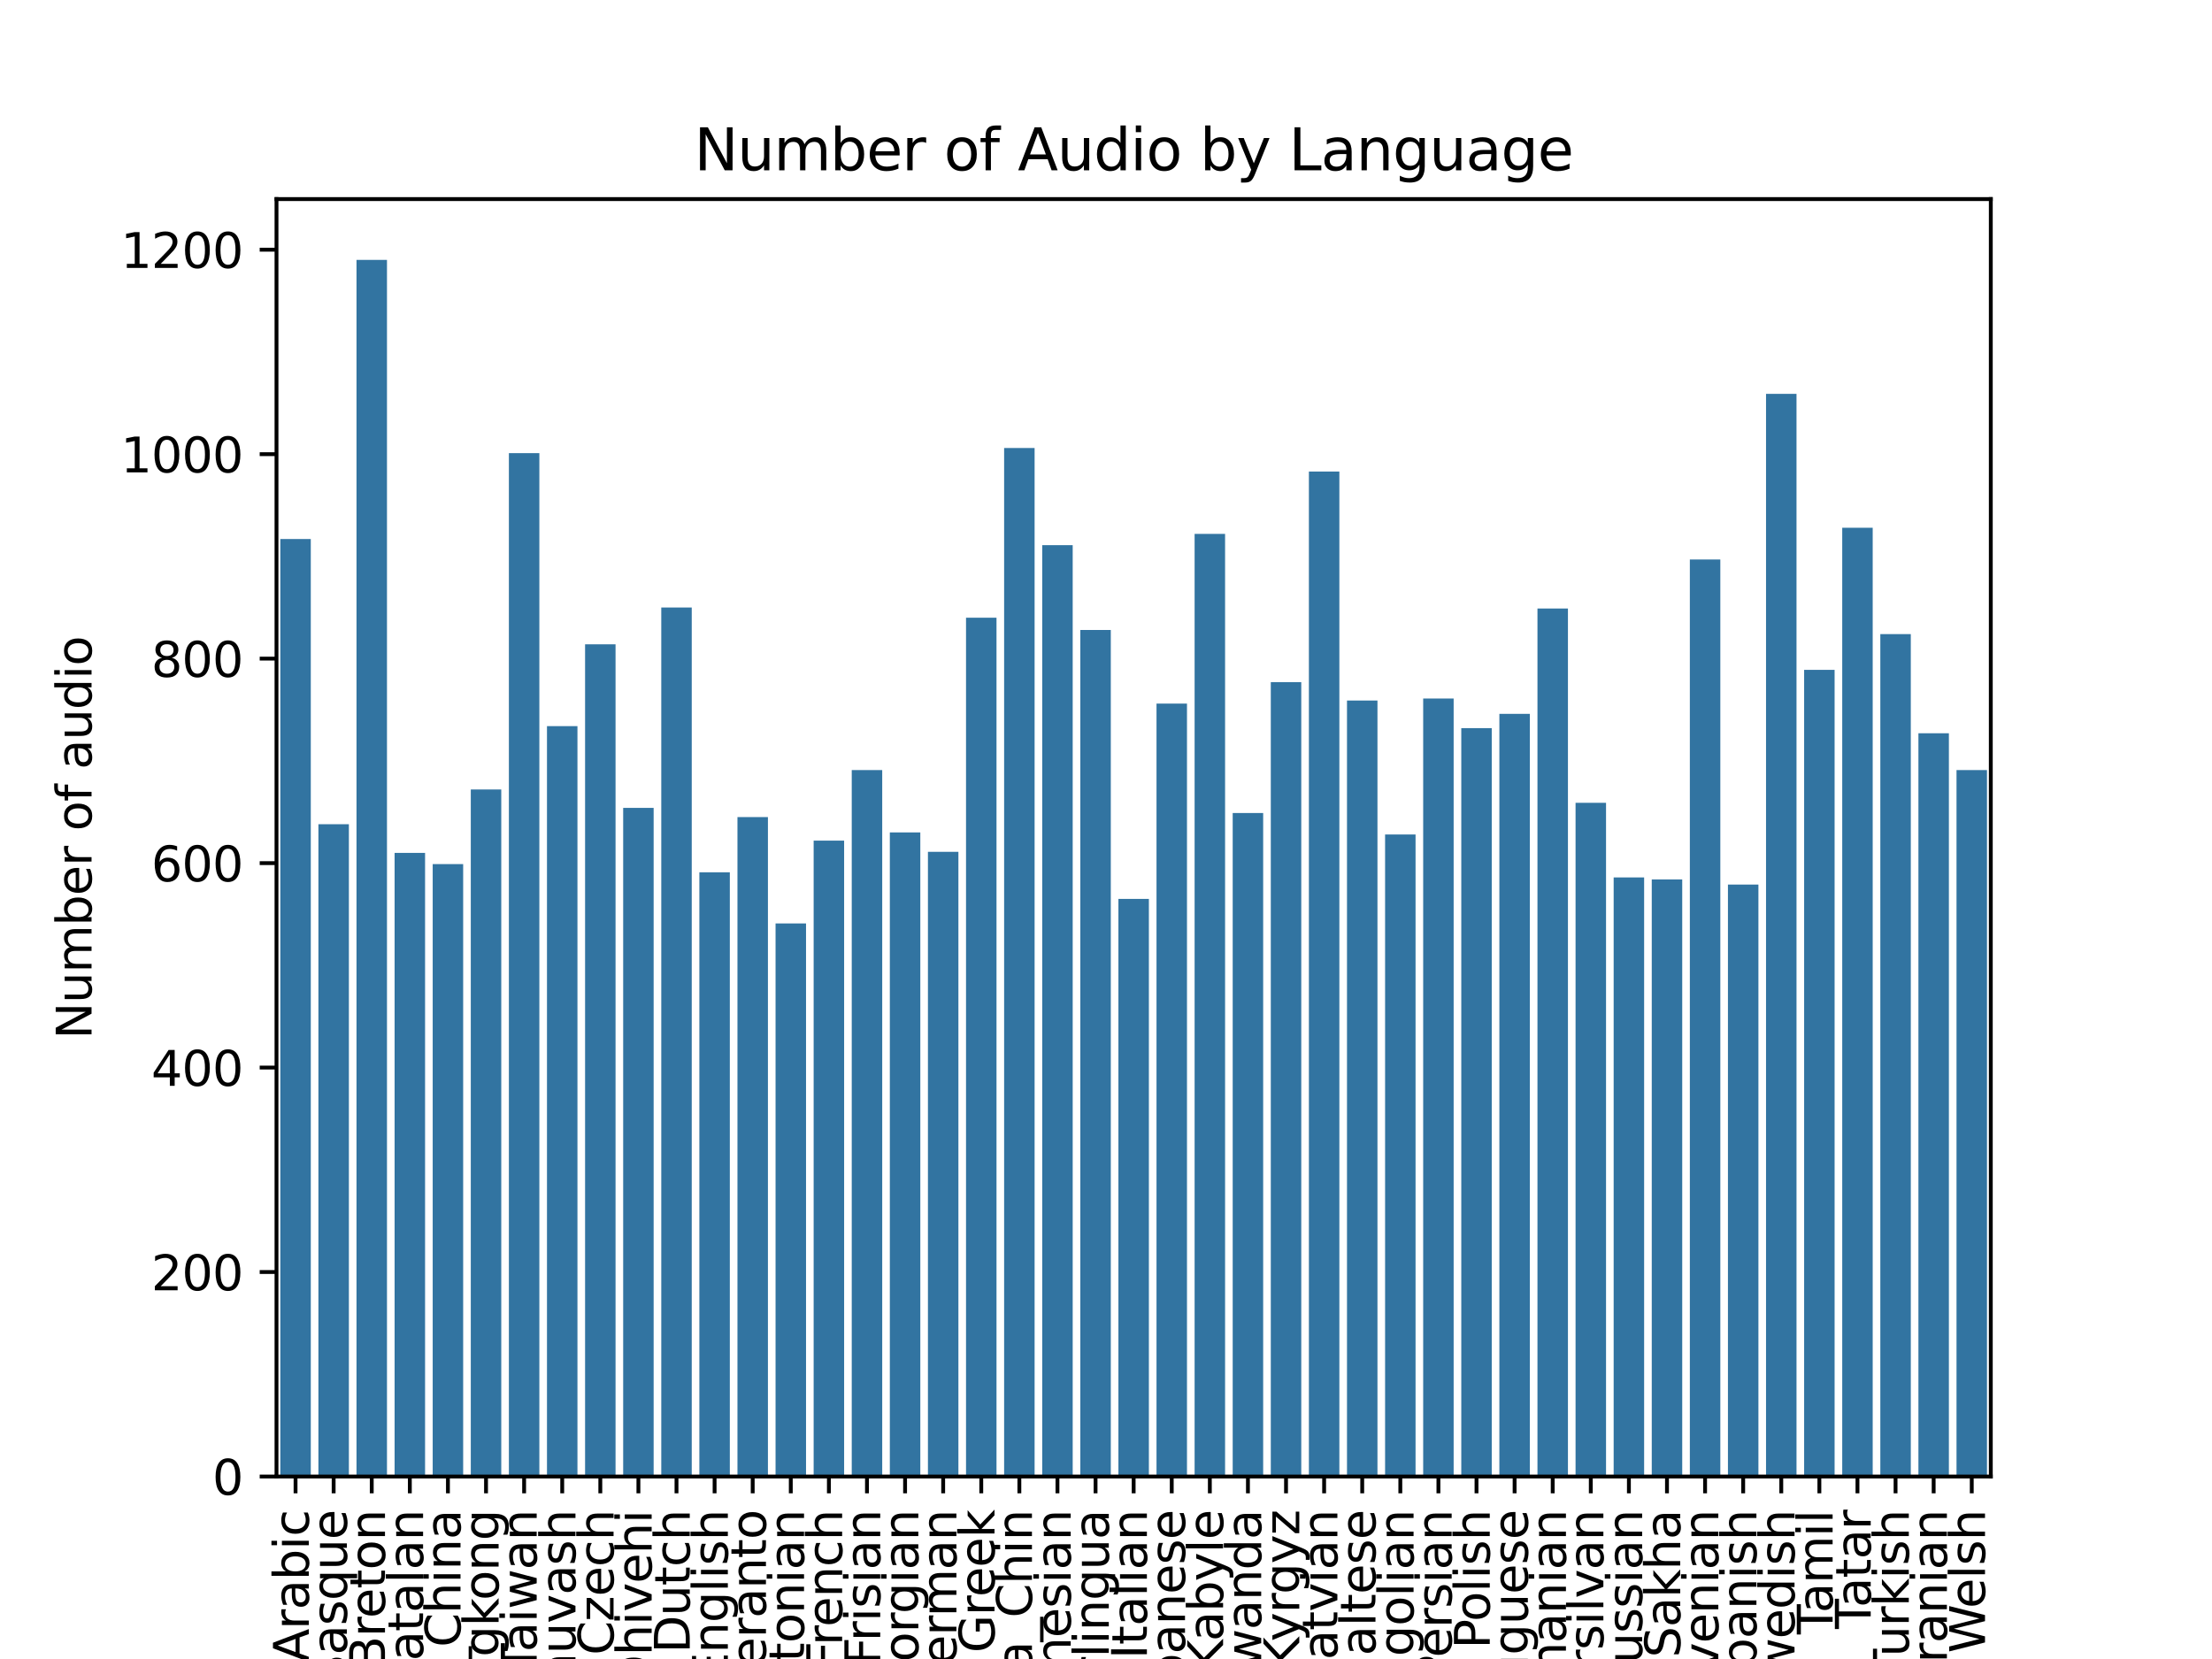 <?xml version="1.0" encoding="utf-8" standalone="no"?>
<!DOCTYPE svg PUBLIC "-//W3C//DTD SVG 1.1//EN"
  "http://www.w3.org/Graphics/SVG/1.1/DTD/svg11.dtd">
<svg xmlns:xlink="http://www.w3.org/1999/xlink" width="460.8pt" height="345.6pt" viewBox="0 0 460.8 345.6" xmlns="http://www.w3.org/2000/svg" version="1.1">
 <defs>
  <style type="text/css">*{stroke-linejoin: round; stroke-linecap: butt}</style>
 </defs>
 <g id="figure_1">
  <g id="patch_1">
   <path d="M 0 345.6 
L 460.8 345.6 
L 460.8 0 
L 0 0 
z
" style="fill: #ffffff"/>
  </g>
  <g id="axes_1">
   <g id="patch_2">
    <path d="M 57.6 307.584 
L 414.72 307.584 
L 414.72 41.472 
L 57.6 41.472 
z
" style="fill: #ffffff"/>
   </g>
   <g id="patch_3">
    <path d="M 58.394 307.584 
L 64.742 307.584 
L 64.742 112.286 
L 58.394 112.286 
z
" clip-path="url(#pcb01653e65)" style="fill: #3274a1"/>
   </g>
   <g id="patch_4">
    <path d="M 66.33 307.584 
L 72.678 307.584 
L 72.678 171.706 
L 66.33 171.706 
z
" clip-path="url(#pcb01653e65)" style="fill: #3274a1"/>
   </g>
   <g id="patch_5">
    <path d="M 74.266 307.584 
L 80.614 307.584 
L 80.614 54.144 
L 74.266 54.144 
z
" clip-path="url(#pcb01653e65)" style="fill: #3274a1"/>
   </g>
   <g id="patch_6">
    <path d="M 82.202 307.584 
L 88.55 307.584 
L 88.55 177.669 
L 82.202 177.669 
z
" clip-path="url(#pcb01653e65)" style="fill: #3274a1"/>
   </g>
   <g id="patch_7">
    <path d="M 90.138 307.584 
L 96.486 307.584 
L 96.486 180.012 
L 90.138 180.012 
z
" clip-path="url(#pcb01653e65)" style="fill: #3274a1"/>
   </g>
   <g id="patch_8">
    <path d="M 98.074 307.584 
L 104.422 307.584 
L 104.422 164.465 
L 98.074 164.465 
z
" clip-path="url(#pcb01653e65)" style="fill: #3274a1"/>
   </g>
   <g id="patch_9">
    <path d="M 106.01 307.584 
L 112.358 307.584 
L 112.358 94.396 
L 106.01 94.396 
z
" clip-path="url(#pcb01653e65)" style="fill: #3274a1"/>
   </g>
   <g id="patch_10">
    <path d="M 113.946 307.584 
L 120.294 307.584 
L 120.294 151.261 
L 113.946 151.261 
z
" clip-path="url(#pcb01653e65)" style="fill: #3274a1"/>
   </g>
   <g id="patch_11">
    <path d="M 121.882 307.584 
L 128.23 307.584 
L 128.23 134.223 
L 121.882 134.223 
z
" clip-path="url(#pcb01653e65)" style="fill: #3274a1"/>
   </g>
   <g id="patch_12">
    <path d="M 129.818 307.584 
L 136.166 307.584 
L 136.166 168.298 
L 129.818 168.298 
z
" clip-path="url(#pcb01653e65)" style="fill: #3274a1"/>
   </g>
   <g id="patch_13">
    <path d="M 137.754 307.584 
L 144.102 307.584 
L 144.102 126.555 
L 137.754 126.555 
z
" clip-path="url(#pcb01653e65)" style="fill: #3274a1"/>
   </g>
   <g id="patch_14">
    <path d="M 145.69 307.584 
L 152.038 307.584 
L 152.038 181.716 
L 145.69 181.716 
z
" clip-path="url(#pcb01653e65)" style="fill: #3274a1"/>
   </g>
   <g id="patch_15">
    <path d="M 153.626 307.584 
L 159.974 307.584 
L 159.974 170.215 
L 153.626 170.215 
z
" clip-path="url(#pcb01653e65)" style="fill: #3274a1"/>
   </g>
   <g id="patch_16">
    <path d="M 161.562 307.584 
L 167.91 307.584 
L 167.91 192.365 
L 161.562 192.365 
z
" clip-path="url(#pcb01653e65)" style="fill: #3274a1"/>
   </g>
   <g id="patch_17">
    <path d="M 169.498 307.584 
L 175.846 307.584 
L 175.846 175.114 
L 169.498 175.114 
z
" clip-path="url(#pcb01653e65)" style="fill: #3274a1"/>
   </g>
   <g id="patch_18">
    <path d="M 177.434 307.584 
L 183.782 307.584 
L 183.782 160.418 
L 177.434 160.418 
z
" clip-path="url(#pcb01653e65)" style="fill: #3274a1"/>
   </g>
   <g id="patch_19">
    <path d="M 185.37 307.584 
L 191.718 307.584 
L 191.718 173.41 
L 185.37 173.41 
z
" clip-path="url(#pcb01653e65)" style="fill: #3274a1"/>
   </g>
   <g id="patch_20">
    <path d="M 193.306 307.584 
L 199.654 307.584 
L 199.654 177.456 
L 193.306 177.456 
z
" clip-path="url(#pcb01653e65)" style="fill: #3274a1"/>
   </g>
   <g id="patch_21">
    <path d="M 201.242 307.584 
L 207.59 307.584 
L 207.59 128.685 
L 201.242 128.685 
z
" clip-path="url(#pcb01653e65)" style="fill: #3274a1"/>
   </g>
   <g id="patch_22">
    <path d="M 209.178 307.584 
L 215.526 307.584 
L 215.526 93.331 
L 209.178 93.331 
z
" clip-path="url(#pcb01653e65)" style="fill: #3274a1"/>
   </g>
   <g id="patch_23">
    <path d="M 217.114 307.584 
L 223.462 307.584 
L 223.462 113.564 
L 217.114 113.564 
z
" clip-path="url(#pcb01653e65)" style="fill: #3274a1"/>
   </g>
   <g id="patch_24">
    <path d="M 225.05 307.584 
L 231.398 307.584 
L 231.398 131.241 
L 225.05 131.241 
z
" clip-path="url(#pcb01653e65)" style="fill: #3274a1"/>
   </g>
   <g id="patch_25">
    <path d="M 232.986 307.584 
L 239.334 307.584 
L 239.334 187.253 
L 232.986 187.253 
z
" clip-path="url(#pcb01653e65)" style="fill: #3274a1"/>
   </g>
   <g id="patch_26">
    <path d="M 240.922 307.584 
L 247.27 307.584 
L 247.27 146.575 
L 240.922 146.575 
z
" clip-path="url(#pcb01653e65)" style="fill: #3274a1"/>
   </g>
   <g id="patch_27">
    <path d="M 248.858 307.584 
L 255.206 307.584 
L 255.206 111.221 
L 248.858 111.221 
z
" clip-path="url(#pcb01653e65)" style="fill: #3274a1"/>
   </g>
   <g id="patch_28">
    <path d="M 256.794 307.584 
L 263.142 307.584 
L 263.142 169.363 
L 256.794 169.363 
z
" clip-path="url(#pcb01653e65)" style="fill: #3274a1"/>
   </g>
   <g id="patch_29">
    <path d="M 264.73 307.584 
L 271.078 307.584 
L 271.078 142.103 
L 264.73 142.103 
z
" clip-path="url(#pcb01653e65)" style="fill: #3274a1"/>
   </g>
   <g id="patch_30">
    <path d="M 272.666 307.584 
L 279.014 307.584 
L 279.014 98.23 
L 272.666 98.23 
z
" clip-path="url(#pcb01653e65)" style="fill: #3274a1"/>
   </g>
   <g id="patch_31">
    <path d="M 280.602 307.584 
L 286.95 307.584 
L 286.95 145.936 
L 280.602 145.936 
z
" clip-path="url(#pcb01653e65)" style="fill: #3274a1"/>
   </g>
   <g id="patch_32">
    <path d="M 288.538 307.584 
L 294.886 307.584 
L 294.886 173.836 
L 288.538 173.836 
z
" clip-path="url(#pcb01653e65)" style="fill: #3274a1"/>
   </g>
   <g id="patch_33">
    <path d="M 296.474 307.584 
L 302.822 307.584 
L 302.822 145.51 
L 296.474 145.51 
z
" clip-path="url(#pcb01653e65)" style="fill: #3274a1"/>
   </g>
   <g id="patch_34">
    <path d="M 304.41 307.584 
L 310.758 307.584 
L 310.758 151.686 
L 304.41 151.686 
z
" clip-path="url(#pcb01653e65)" style="fill: #3274a1"/>
   </g>
   <g id="patch_35">
    <path d="M 312.346 307.584 
L 318.694 307.584 
L 318.694 148.705 
L 312.346 148.705 
z
" clip-path="url(#pcb01653e65)" style="fill: #3274a1"/>
   </g>
   <g id="patch_36">
    <path d="M 320.282 307.584 
L 326.63 307.584 
L 326.63 126.768 
L 320.282 126.768 
z
" clip-path="url(#pcb01653e65)" style="fill: #3274a1"/>
   </g>
   <g id="patch_37">
    <path d="M 328.218 307.584 
L 334.566 307.584 
L 334.566 167.234 
L 328.218 167.234 
z
" clip-path="url(#pcb01653e65)" style="fill: #3274a1"/>
   </g>
   <g id="patch_38">
    <path d="M 336.154 307.584 
L 342.502 307.584 
L 342.502 182.781 
L 336.154 182.781 
z
" clip-path="url(#pcb01653e65)" style="fill: #3274a1"/>
   </g>
   <g id="patch_39">
    <path d="M 344.09 307.584 
L 350.438 307.584 
L 350.438 183.207 
L 344.09 183.207 
z
" clip-path="url(#pcb01653e65)" style="fill: #3274a1"/>
   </g>
   <g id="patch_40">
    <path d="M 352.026 307.584 
L 358.374 307.584 
L 358.374 116.546 
L 352.026 116.546 
z
" clip-path="url(#pcb01653e65)" style="fill: #3274a1"/>
   </g>
   <g id="patch_41">
    <path d="M 359.962 307.584 
L 366.31 307.584 
L 366.31 184.272 
L 359.962 184.272 
z
" clip-path="url(#pcb01653e65)" style="fill: #3274a1"/>
   </g>
   <g id="patch_42">
    <path d="M 367.898 307.584 
L 374.246 307.584 
L 374.246 82.044 
L 367.898 82.044 
z
" clip-path="url(#pcb01653e65)" style="fill: #3274a1"/>
   </g>
   <g id="patch_43">
    <path d="M 375.834 307.584 
L 382.182 307.584 
L 382.182 139.547 
L 375.834 139.547 
z
" clip-path="url(#pcb01653e65)" style="fill: #3274a1"/>
   </g>
   <g id="patch_44">
    <path d="M 383.77 307.584 
L 390.118 307.584 
L 390.118 109.943 
L 383.77 109.943 
z
" clip-path="url(#pcb01653e65)" style="fill: #3274a1"/>
   </g>
   <g id="patch_45">
    <path d="M 391.706 307.584 
L 398.054 307.584 
L 398.054 132.093 
L 391.706 132.093 
z
" clip-path="url(#pcb01653e65)" style="fill: #3274a1"/>
   </g>
   <g id="patch_46">
    <path d="M 399.642 307.584 
L 405.99 307.584 
L 405.99 152.751 
L 399.642 152.751 
z
" clip-path="url(#pcb01653e65)" style="fill: #3274a1"/>
   </g>
   <g id="patch_47">
    <path d="M 407.578 307.584 
L 413.926 307.584 
L 413.926 160.418 
L 407.578 160.418 
z
" clip-path="url(#pcb01653e65)" style="fill: #3274a1"/>
   </g>
   <g id="matplotlib.axis_1">
    <g id="xtick_1">
     <g id="line2d_1">
      <defs>
       <path id="m563d616c67" d="M 0 0 
L 0 3.5 
" style="stroke: #000000; stroke-width: 0.8"/>
      </defs>
      <g>
       <use xlink:href="#m563d616c67" x="61.568" y="307.584" style="stroke: #000000; stroke-width: 0.8"/>
      </g>
     </g>
     <g id="text_1">
      <!-- Arabic -->
      <g transform="translate(64.327 346.289) rotate(-90) scale(0.1 -0.1)">
       <defs>
        <path id="DejaVuSans-41" d="M 2188 4044 
L 1331 1722 
L 3047 1722 
L 2188 4044 
z
M 1831 4666 
L 2547 4666 
L 4325 0 
L 3669 0 
L 3244 1197 
L 1141 1197 
L 716 0 
L 50 0 
L 1831 4666 
z
" transform="scale(0.016)"/>
        <path id="DejaVuSans-72" d="M 2631 2963 
Q 2534 3019 2420 3045 
Q 2306 3072 2169 3072 
Q 1681 3072 1420 2755 
Q 1159 2438 1159 1844 
L 1159 0 
L 581 0 
L 581 3500 
L 1159 3500 
L 1159 2956 
Q 1341 3275 1631 3429 
Q 1922 3584 2338 3584 
Q 2397 3584 2469 3576 
Q 2541 3569 2628 3553 
L 2631 2963 
z
" transform="scale(0.016)"/>
        <path id="DejaVuSans-61" d="M 2194 1759 
Q 1497 1759 1228 1600 
Q 959 1441 959 1056 
Q 959 750 1161 570 
Q 1363 391 1709 391 
Q 2188 391 2477 730 
Q 2766 1069 2766 1631 
L 2766 1759 
L 2194 1759 
z
M 3341 1997 
L 3341 0 
L 2766 0 
L 2766 531 
Q 2569 213 2275 61 
Q 1981 -91 1556 -91 
Q 1019 -91 701 211 
Q 384 513 384 1019 
Q 384 1609 779 1909 
Q 1175 2209 1959 2209 
L 2766 2209 
L 2766 2266 
Q 2766 2663 2505 2880 
Q 2244 3097 1772 3097 
Q 1472 3097 1187 3025 
Q 903 2953 641 2809 
L 641 3341 
Q 956 3463 1253 3523 
Q 1550 3584 1831 3584 
Q 2591 3584 2966 3190 
Q 3341 2797 3341 1997 
z
" transform="scale(0.016)"/>
        <path id="DejaVuSans-62" d="M 3116 1747 
Q 3116 2381 2855 2742 
Q 2594 3103 2138 3103 
Q 1681 3103 1420 2742 
Q 1159 2381 1159 1747 
Q 1159 1113 1420 752 
Q 1681 391 2138 391 
Q 2594 391 2855 752 
Q 3116 1113 3116 1747 
z
M 1159 2969 
Q 1341 3281 1617 3432 
Q 1894 3584 2278 3584 
Q 2916 3584 3314 3078 
Q 3713 2572 3713 1747 
Q 3713 922 3314 415 
Q 2916 -91 2278 -91 
Q 1894 -91 1617 61 
Q 1341 213 1159 525 
L 1159 0 
L 581 0 
L 581 4863 
L 1159 4863 
L 1159 2969 
z
" transform="scale(0.016)"/>
        <path id="DejaVuSans-69" d="M 603 3500 
L 1178 3500 
L 1178 0 
L 603 0 
L 603 3500 
z
M 603 4863 
L 1178 4863 
L 1178 4134 
L 603 4134 
L 603 4863 
z
" transform="scale(0.016)"/>
        <path id="DejaVuSans-63" d="M 3122 3366 
L 3122 2828 
Q 2878 2963 2633 3030 
Q 2388 3097 2138 3097 
Q 1578 3097 1268 2742 
Q 959 2388 959 1747 
Q 959 1106 1268 751 
Q 1578 397 2138 397 
Q 2388 397 2633 464 
Q 2878 531 3122 666 
L 3122 134 
Q 2881 22 2623 -34 
Q 2366 -91 2075 -91 
Q 1284 -91 818 406 
Q 353 903 353 1747 
Q 353 2603 823 3093 
Q 1294 3584 2113 3584 
Q 2378 3584 2631 3529 
Q 2884 3475 3122 3366 
z
" transform="scale(0.016)"/>
       </defs>
       <use xlink:href="#DejaVuSans-41"/>
       <use xlink:href="#DejaVuSans-72" x="68.408"/>
       <use xlink:href="#DejaVuSans-61" x="109.521"/>
       <use xlink:href="#DejaVuSans-62" x="170.801"/>
       <use xlink:href="#DejaVuSans-69" x="234.277"/>
       <use xlink:href="#DejaVuSans-63" x="262.061"/>
      </g>
     </g>
    </g>
    <g id="xtick_2">
     <g id="line2d_2">
      <g>
       <use xlink:href="#m563d616c67" x="69.504" y="307.584" style="stroke: #000000; stroke-width: 0.8"/>
      </g>
     </g>
     <g id="text_2">
      <!-- Basque -->
      <g transform="translate(72.263 351.622) rotate(-90) scale(0.1 -0.1)">
       <defs>
        <path id="DejaVuSans-42" d="M 1259 2228 
L 1259 519 
L 2272 519 
Q 2781 519 3026 730 
Q 3272 941 3272 1375 
Q 3272 1813 3026 2020 
Q 2781 2228 2272 2228 
L 1259 2228 
z
M 1259 4147 
L 1259 2741 
L 2194 2741 
Q 2656 2741 2882 2914 
Q 3109 3088 3109 3444 
Q 3109 3797 2882 3972 
Q 2656 4147 2194 4147 
L 1259 4147 
z
M 628 4666 
L 2241 4666 
Q 2963 4666 3353 4366 
Q 3744 4066 3744 3513 
Q 3744 3084 3544 2831 
Q 3344 2578 2956 2516 
Q 3422 2416 3680 2098 
Q 3938 1781 3938 1306 
Q 3938 681 3513 340 
Q 3088 0 2303 0 
L 628 0 
L 628 4666 
z
" transform="scale(0.016)"/>
        <path id="DejaVuSans-73" d="M 2834 3397 
L 2834 2853 
Q 2591 2978 2328 3040 
Q 2066 3103 1784 3103 
Q 1356 3103 1142 2972 
Q 928 2841 928 2578 
Q 928 2378 1081 2264 
Q 1234 2150 1697 2047 
L 1894 2003 
Q 2506 1872 2764 1633 
Q 3022 1394 3022 966 
Q 3022 478 2636 193 
Q 2250 -91 1575 -91 
Q 1294 -91 989 -36 
Q 684 19 347 128 
L 347 722 
Q 666 556 975 473 
Q 1284 391 1588 391 
Q 1994 391 2212 530 
Q 2431 669 2431 922 
Q 2431 1156 2273 1281 
Q 2116 1406 1581 1522 
L 1381 1569 
Q 847 1681 609 1914 
Q 372 2147 372 2553 
Q 372 3047 722 3315 
Q 1072 3584 1716 3584 
Q 2034 3584 2315 3537 
Q 2597 3491 2834 3397 
z
" transform="scale(0.016)"/>
        <path id="DejaVuSans-71" d="M 947 1747 
Q 947 1113 1208 752 
Q 1469 391 1925 391 
Q 2381 391 2643 752 
Q 2906 1113 2906 1747 
Q 2906 2381 2643 2742 
Q 2381 3103 1925 3103 
Q 1469 3103 1208 2742 
Q 947 2381 947 1747 
z
M 2906 525 
Q 2725 213 2448 61 
Q 2172 -91 1784 -91 
Q 1150 -91 751 415 
Q 353 922 353 1747 
Q 353 2572 751 3078 
Q 1150 3584 1784 3584 
Q 2172 3584 2448 3432 
Q 2725 3281 2906 2969 
L 2906 3500 
L 3481 3500 
L 3481 -1331 
L 2906 -1331 
L 2906 525 
z
" transform="scale(0.016)"/>
        <path id="DejaVuSans-75" d="M 544 1381 
L 544 3500 
L 1119 3500 
L 1119 1403 
Q 1119 906 1312 657 
Q 1506 409 1894 409 
Q 2359 409 2629 706 
Q 2900 1003 2900 1516 
L 2900 3500 
L 3475 3500 
L 3475 0 
L 2900 0 
L 2900 538 
Q 2691 219 2414 64 
Q 2138 -91 1772 -91 
Q 1169 -91 856 284 
Q 544 659 544 1381 
z
M 1991 3584 
L 1991 3584 
z
" transform="scale(0.016)"/>
        <path id="DejaVuSans-65" d="M 3597 1894 
L 3597 1613 
L 953 1613 
Q 991 1019 1311 708 
Q 1631 397 2203 397 
Q 2534 397 2845 478 
Q 3156 559 3463 722 
L 3463 178 
Q 3153 47 2828 -22 
Q 2503 -91 2169 -91 
Q 1331 -91 842 396 
Q 353 884 353 1716 
Q 353 2575 817 3079 
Q 1281 3584 2069 3584 
Q 2775 3584 3186 3129 
Q 3597 2675 3597 1894 
z
M 3022 2063 
Q 3016 2534 2758 2815 
Q 2500 3097 2075 3097 
Q 1594 3097 1305 2825 
Q 1016 2553 972 2059 
L 3022 2063 
z
" transform="scale(0.016)"/>
       </defs>
       <use xlink:href="#DejaVuSans-42"/>
       <use xlink:href="#DejaVuSans-61" x="68.604"/>
       <use xlink:href="#DejaVuSans-73" x="129.883"/>
       <use xlink:href="#DejaVuSans-71" x="181.982"/>
       <use xlink:href="#DejaVuSans-75" x="245.459"/>
       <use xlink:href="#DejaVuSans-65" x="308.838"/>
      </g>
     </g>
    </g>
    <g id="xtick_3">
     <g id="line2d_3">
      <g>
       <use xlink:href="#m563d616c67" x="77.44" y="307.584" style="stroke: #000000; stroke-width: 0.8"/>
      </g>
     </g>
     <g id="text_3">
      <!-- Breton -->
      <g transform="translate(80.199 347.861) rotate(-90) scale(0.1 -0.1)">
       <defs>
        <path id="DejaVuSans-74" d="M 1172 4494 
L 1172 3500 
L 2356 3500 
L 2356 3053 
L 1172 3053 
L 1172 1153 
Q 1172 725 1289 603 
Q 1406 481 1766 481 
L 2356 481 
L 2356 0 
L 1766 0 
Q 1100 0 847 248 
Q 594 497 594 1153 
L 594 3053 
L 172 3053 
L 172 3500 
L 594 3500 
L 594 4494 
L 1172 4494 
z
" transform="scale(0.016)"/>
        <path id="DejaVuSans-6f" d="M 1959 3097 
Q 1497 3097 1228 2736 
Q 959 2375 959 1747 
Q 959 1119 1226 758 
Q 1494 397 1959 397 
Q 2419 397 2687 759 
Q 2956 1122 2956 1747 
Q 2956 2369 2687 2733 
Q 2419 3097 1959 3097 
z
M 1959 3584 
Q 2709 3584 3137 3096 
Q 3566 2609 3566 1747 
Q 3566 888 3137 398 
Q 2709 -91 1959 -91 
Q 1206 -91 779 398 
Q 353 888 353 1747 
Q 353 2609 779 3096 
Q 1206 3584 1959 3584 
z
" transform="scale(0.016)"/>
        <path id="DejaVuSans-6e" d="M 3513 2113 
L 3513 0 
L 2938 0 
L 2938 2094 
Q 2938 2591 2744 2837 
Q 2550 3084 2163 3084 
Q 1697 3084 1428 2787 
Q 1159 2491 1159 1978 
L 1159 0 
L 581 0 
L 581 3500 
L 1159 3500 
L 1159 2956 
Q 1366 3272 1645 3428 
Q 1925 3584 2291 3584 
Q 2894 3584 3203 3211 
Q 3513 2838 3513 2113 
z
" transform="scale(0.016)"/>
       </defs>
       <use xlink:href="#DejaVuSans-42"/>
       <use xlink:href="#DejaVuSans-72" x="68.604"/>
       <use xlink:href="#DejaVuSans-65" x="107.467"/>
       <use xlink:href="#DejaVuSans-74" x="168.99"/>
       <use xlink:href="#DejaVuSans-6f" x="208.199"/>
       <use xlink:href="#DejaVuSans-6e" x="269.381"/>
      </g>
     </g>
    </g>
    <g id="xtick_4">
     <g id="line2d_4">
      <g>
       <use xlink:href="#m563d616c67" x="85.376" y="307.584" style="stroke: #000000; stroke-width: 0.8"/>
      </g>
     </g>
     <g id="text_4">
      <!-- Catalan -->
      <g transform="translate(88.135 352.987) rotate(-90) scale(0.1 -0.1)">
       <defs>
        <path id="DejaVuSans-43" d="M 4122 4306 
L 4122 3641 
Q 3803 3938 3442 4084 
Q 3081 4231 2675 4231 
Q 1875 4231 1450 3742 
Q 1025 3253 1025 2328 
Q 1025 1406 1450 917 
Q 1875 428 2675 428 
Q 3081 428 3442 575 
Q 3803 722 4122 1019 
L 4122 359 
Q 3791 134 3420 21 
Q 3050 -91 2638 -91 
Q 1578 -91 968 557 
Q 359 1206 359 2328 
Q 359 3453 968 4101 
Q 1578 4750 2638 4750 
Q 3056 4750 3426 4639 
Q 3797 4528 4122 4306 
z
" transform="scale(0.016)"/>
        <path id="DejaVuSans-6c" d="M 603 4863 
L 1178 4863 
L 1178 0 
L 603 0 
L 603 4863 
z
" transform="scale(0.016)"/>
       </defs>
       <use xlink:href="#DejaVuSans-43"/>
       <use xlink:href="#DejaVuSans-61" x="69.824"/>
       <use xlink:href="#DejaVuSans-74" x="131.104"/>
       <use xlink:href="#DejaVuSans-61" x="170.312"/>
       <use xlink:href="#DejaVuSans-6c" x="231.592"/>
       <use xlink:href="#DejaVuSans-61" x="259.375"/>
       <use xlink:href="#DejaVuSans-6e" x="320.654"/>
      </g>
     </g>
    </g>
    <g id="xtick_5">
     <g id="line2d_5">
      <g>
       <use xlink:href="#m563d616c67" x="93.312" y="307.584" style="stroke: #000000; stroke-width: 0.8"/>
      </g>
     </g>
     <g id="text_5">
      <!-- Chinese_China -->
      <g transform="translate(95.932 388.1) rotate(-90) scale(0.1 -0.1)">
       <defs>
        <path id="DejaVuSans-68" d="M 3513 2113 
L 3513 0 
L 2938 0 
L 2938 2094 
Q 2938 2591 2744 2837 
Q 2550 3084 2163 3084 
Q 1697 3084 1428 2787 
Q 1159 2491 1159 1978 
L 1159 0 
L 581 0 
L 581 4863 
L 1159 4863 
L 1159 2956 
Q 1366 3272 1645 3428 
Q 1925 3584 2291 3584 
Q 2894 3584 3203 3211 
Q 3513 2838 3513 2113 
z
" transform="scale(0.016)"/>
        <path id="DejaVuSans-5f" d="M 3263 -1063 
L 3263 -1509 
L -63 -1509 
L -63 -1063 
L 3263 -1063 
z
" transform="scale(0.016)"/>
       </defs>
       <use xlink:href="#DejaVuSans-43"/>
       <use xlink:href="#DejaVuSans-68" x="69.824"/>
       <use xlink:href="#DejaVuSans-69" x="133.203"/>
       <use xlink:href="#DejaVuSans-6e" x="160.986"/>
       <use xlink:href="#DejaVuSans-65" x="224.365"/>
       <use xlink:href="#DejaVuSans-73" x="285.889"/>
       <use xlink:href="#DejaVuSans-65" x="337.988"/>
       <use xlink:href="#DejaVuSans-5f" x="399.512"/>
       <use xlink:href="#DejaVuSans-43" x="449.512"/>
       <use xlink:href="#DejaVuSans-68" x="519.336"/>
       <use xlink:href="#DejaVuSans-69" x="582.715"/>
       <use xlink:href="#DejaVuSans-6e" x="610.498"/>
       <use xlink:href="#DejaVuSans-61" x="673.877"/>
      </g>
     </g>
    </g>
    <g id="xtick_6">
     <g id="line2d_6">
      <g>
       <use xlink:href="#m563d616c67" x="101.248" y="307.584" style="stroke: #000000; stroke-width: 0.8"/>
      </g>
     </g>
     <g id="text_6">
      <!-- Chinese_Hongkong -->
      <g transform="translate(103.868 410.093) rotate(-90) scale(0.1 -0.1)">
       <defs>
        <path id="DejaVuSans-48" d="M 628 4666 
L 1259 4666 
L 1259 2753 
L 3553 2753 
L 3553 4666 
L 4184 4666 
L 4184 0 
L 3553 0 
L 3553 2222 
L 1259 2222 
L 1259 0 
L 628 0 
L 628 4666 
z
" transform="scale(0.016)"/>
        <path id="DejaVuSans-67" d="M 2906 1791 
Q 2906 2416 2648 2759 
Q 2391 3103 1925 3103 
Q 1463 3103 1205 2759 
Q 947 2416 947 1791 
Q 947 1169 1205 825 
Q 1463 481 1925 481 
Q 2391 481 2648 825 
Q 2906 1169 2906 1791 
z
M 3481 434 
Q 3481 -459 3084 -895 
Q 2688 -1331 1869 -1331 
Q 1566 -1331 1297 -1286 
Q 1028 -1241 775 -1147 
L 775 -588 
Q 1028 -725 1275 -790 
Q 1522 -856 1778 -856 
Q 2344 -856 2625 -561 
Q 2906 -266 2906 331 
L 2906 616 
Q 2728 306 2450 153 
Q 2172 0 1784 0 
Q 1141 0 747 490 
Q 353 981 353 1791 
Q 353 2603 747 3093 
Q 1141 3584 1784 3584 
Q 2172 3584 2450 3431 
Q 2728 3278 2906 2969 
L 2906 3500 
L 3481 3500 
L 3481 434 
z
" transform="scale(0.016)"/>
        <path id="DejaVuSans-6b" d="M 581 4863 
L 1159 4863 
L 1159 1991 
L 2875 3500 
L 3609 3500 
L 1753 1863 
L 3688 0 
L 2938 0 
L 1159 1709 
L 1159 0 
L 581 0 
L 581 4863 
z
" transform="scale(0.016)"/>
       </defs>
       <use xlink:href="#DejaVuSans-43"/>
       <use xlink:href="#DejaVuSans-68" x="69.824"/>
       <use xlink:href="#DejaVuSans-69" x="133.203"/>
       <use xlink:href="#DejaVuSans-6e" x="160.986"/>
       <use xlink:href="#DejaVuSans-65" x="224.365"/>
       <use xlink:href="#DejaVuSans-73" x="285.889"/>
       <use xlink:href="#DejaVuSans-65" x="337.988"/>
       <use xlink:href="#DejaVuSans-5f" x="399.512"/>
       <use xlink:href="#DejaVuSans-48" x="449.512"/>
       <use xlink:href="#DejaVuSans-6f" x="524.707"/>
       <use xlink:href="#DejaVuSans-6e" x="585.889"/>
       <use xlink:href="#DejaVuSans-67" x="649.268"/>
       <use xlink:href="#DejaVuSans-6b" x="712.744"/>
       <use xlink:href="#DejaVuSans-6f" x="767.029"/>
       <use xlink:href="#DejaVuSans-6e" x="828.211"/>
       <use xlink:href="#DejaVuSans-67" x="891.59"/>
      </g>
     </g>
    </g>
    <g id="xtick_7">
     <g id="line2d_7">
      <g>
       <use xlink:href="#m563d616c67" x="109.184" y="307.584" style="stroke: #000000; stroke-width: 0.8"/>
      </g>
     </g>
     <g id="text_7">
      <!-- Chinese_Taiwan -->
      <g transform="translate(111.804 393.543) rotate(-90) scale(0.1 -0.1)">
       <defs>
        <path id="DejaVuSans-54" d="M -19 4666 
L 3928 4666 
L 3928 4134 
L 2272 4134 
L 2272 0 
L 1638 0 
L 1638 4134 
L -19 4134 
L -19 4666 
z
" transform="scale(0.016)"/>
        <path id="DejaVuSans-77" d="M 269 3500 
L 844 3500 
L 1563 769 
L 2278 3500 
L 2956 3500 
L 3675 769 
L 4391 3500 
L 4966 3500 
L 4050 0 
L 3372 0 
L 2619 2869 
L 1863 0 
L 1184 0 
L 269 3500 
z
" transform="scale(0.016)"/>
       </defs>
       <use xlink:href="#DejaVuSans-43"/>
       <use xlink:href="#DejaVuSans-68" x="69.824"/>
       <use xlink:href="#DejaVuSans-69" x="133.203"/>
       <use xlink:href="#DejaVuSans-6e" x="160.986"/>
       <use xlink:href="#DejaVuSans-65" x="224.365"/>
       <use xlink:href="#DejaVuSans-73" x="285.889"/>
       <use xlink:href="#DejaVuSans-65" x="337.988"/>
       <use xlink:href="#DejaVuSans-5f" x="399.512"/>
       <use xlink:href="#DejaVuSans-54" x="449.512"/>
       <use xlink:href="#DejaVuSans-61" x="494.096"/>
       <use xlink:href="#DejaVuSans-69" x="555.375"/>
       <use xlink:href="#DejaVuSans-77" x="583.158"/>
       <use xlink:href="#DejaVuSans-61" x="664.945"/>
       <use xlink:href="#DejaVuSans-6e" x="726.225"/>
      </g>
     </g>
    </g>
    <g id="xtick_8">
     <g id="line2d_8">
      <g>
       <use xlink:href="#m563d616c67" x="117.12" y="307.584" style="stroke: #000000; stroke-width: 0.8"/>
      </g>
     </g>
     <g id="text_8">
      <!-- Chuvash -->
      <g transform="translate(119.879 357.836) rotate(-90) scale(0.1 -0.1)">
       <defs>
        <path id="DejaVuSans-76" d="M 191 3500 
L 800 3500 
L 1894 563 
L 2988 3500 
L 3597 3500 
L 2284 0 
L 1503 0 
L 191 3500 
z
" transform="scale(0.016)"/>
       </defs>
       <use xlink:href="#DejaVuSans-43"/>
       <use xlink:href="#DejaVuSans-68" x="69.824"/>
       <use xlink:href="#DejaVuSans-75" x="133.203"/>
       <use xlink:href="#DejaVuSans-76" x="196.582"/>
       <use xlink:href="#DejaVuSans-61" x="255.762"/>
       <use xlink:href="#DejaVuSans-73" x="317.041"/>
       <use xlink:href="#DejaVuSans-68" x="369.141"/>
      </g>
     </g>
    </g>
    <g id="xtick_9">
     <g id="line2d_9">
      <g>
       <use xlink:href="#m563d616c67" x="125.056" y="307.584" style="stroke: #000000; stroke-width: 0.8"/>
      </g>
     </g>
     <g id="text_9">
      <!-- Czech -->
      <g transform="translate(127.815 344.804) rotate(-90) scale(0.1 -0.1)">
       <defs>
        <path id="DejaVuSans-7a" d="M 353 3500 
L 3084 3500 
L 3084 2975 
L 922 459 
L 3084 459 
L 3084 0 
L 275 0 
L 275 525 
L 2438 3041 
L 353 3041 
L 353 3500 
z
" transform="scale(0.016)"/>
       </defs>
       <use xlink:href="#DejaVuSans-43"/>
       <use xlink:href="#DejaVuSans-7a" x="69.824"/>
       <use xlink:href="#DejaVuSans-65" x="122.314"/>
       <use xlink:href="#DejaVuSans-63" x="183.838"/>
       <use xlink:href="#DejaVuSans-68" x="238.818"/>
      </g>
     </g>
    </g>
    <g id="xtick_10">
     <g id="line2d_10">
      <g>
       <use xlink:href="#m563d616c67" x="132.992" y="307.584" style="stroke: #000000; stroke-width: 0.8"/>
      </g>
     </g>
     <g id="text_10">
      <!-- Dhivehi -->
      <g transform="translate(135.751 352.587) rotate(-90) scale(0.1 -0.1)">
       <defs>
        <path id="DejaVuSans-44" d="M 1259 4147 
L 1259 519 
L 2022 519 
Q 2988 519 3436 956 
Q 3884 1394 3884 2338 
Q 3884 3275 3436 3711 
Q 2988 4147 2022 4147 
L 1259 4147 
z
M 628 4666 
L 1925 4666 
Q 3281 4666 3915 4102 
Q 4550 3538 4550 2338 
Q 4550 1131 3912 565 
Q 3275 0 1925 0 
L 628 0 
L 628 4666 
z
" transform="scale(0.016)"/>
       </defs>
       <use xlink:href="#DejaVuSans-44"/>
       <use xlink:href="#DejaVuSans-68" x="77.002"/>
       <use xlink:href="#DejaVuSans-69" x="140.381"/>
       <use xlink:href="#DejaVuSans-76" x="168.164"/>
       <use xlink:href="#DejaVuSans-65" x="227.344"/>
       <use xlink:href="#DejaVuSans-68" x="288.867"/>
       <use xlink:href="#DejaVuSans-69" x="352.246"/>
      </g>
     </g>
    </g>
    <g id="xtick_11">
     <g id="line2d_11">
      <g>
       <use xlink:href="#m563d616c67" x="140.928" y="307.584" style="stroke: #000000; stroke-width: 0.8"/>
      </g>
     </g>
     <g id="text_11">
      <!-- Dutch -->
      <g transform="translate(143.687 344.378) rotate(-90) scale(0.1 -0.1)">
       <use xlink:href="#DejaVuSans-44"/>
       <use xlink:href="#DejaVuSans-75" x="77.002"/>
       <use xlink:href="#DejaVuSans-74" x="140.381"/>
       <use xlink:href="#DejaVuSans-63" x="179.59"/>
       <use xlink:href="#DejaVuSans-68" x="234.57"/>
      </g>
     </g>
    </g>
    <g id="xtick_12">
     <g id="line2d_12">
      <g>
       <use xlink:href="#m563d616c67" x="148.864" y="307.584" style="stroke: #000000; stroke-width: 0.8"/>
      </g>
     </g>
     <g id="text_12">
      <!-- English -->
      <g transform="translate(151.623 350.692) rotate(-90) scale(0.1 -0.1)">
       <defs>
        <path id="DejaVuSans-45" d="M 628 4666 
L 3578 4666 
L 3578 4134 
L 1259 4134 
L 1259 2753 
L 3481 2753 
L 3481 2222 
L 1259 2222 
L 1259 531 
L 3634 531 
L 3634 0 
L 628 0 
L 628 4666 
z
" transform="scale(0.016)"/>
       </defs>
       <use xlink:href="#DejaVuSans-45"/>
       <use xlink:href="#DejaVuSans-6e" x="63.184"/>
       <use xlink:href="#DejaVuSans-67" x="126.562"/>
       <use xlink:href="#DejaVuSans-6c" x="190.039"/>
       <use xlink:href="#DejaVuSans-69" x="217.822"/>
       <use xlink:href="#DejaVuSans-73" x="245.605"/>
       <use xlink:href="#DejaVuSans-68" x="297.705"/>
      </g>
     </g>
    </g>
    <g id="xtick_13">
     <g id="line2d_13">
      <g>
       <use xlink:href="#m563d616c67" x="156.8" y="307.584" style="stroke: #000000; stroke-width: 0.8"/>
      </g>
     </g>
     <g id="text_13">
      <!-- Esperanto -->
      <g transform="translate(159.559 365.229) rotate(-90) scale(0.1 -0.1)">
       <defs>
        <path id="DejaVuSans-70" d="M 1159 525 
L 1159 -1331 
L 581 -1331 
L 581 3500 
L 1159 3500 
L 1159 2969 
Q 1341 3281 1617 3432 
Q 1894 3584 2278 3584 
Q 2916 3584 3314 3078 
Q 3713 2572 3713 1747 
Q 3713 922 3314 415 
Q 2916 -91 2278 -91 
Q 1894 -91 1617 61 
Q 1341 213 1159 525 
z
M 3116 1747 
Q 3116 2381 2855 2742 
Q 2594 3103 2138 3103 
Q 1681 3103 1420 2742 
Q 1159 2381 1159 1747 
Q 1159 1113 1420 752 
Q 1681 391 2138 391 
Q 2594 391 2855 752 
Q 3116 1113 3116 1747 
z
" transform="scale(0.016)"/>
       </defs>
       <use xlink:href="#DejaVuSans-45"/>
       <use xlink:href="#DejaVuSans-73" x="63.184"/>
       <use xlink:href="#DejaVuSans-70" x="115.283"/>
       <use xlink:href="#DejaVuSans-65" x="178.76"/>
       <use xlink:href="#DejaVuSans-72" x="240.283"/>
       <use xlink:href="#DejaVuSans-61" x="281.396"/>
       <use xlink:href="#DejaVuSans-6e" x="342.676"/>
       <use xlink:href="#DejaVuSans-74" x="406.055"/>
       <use xlink:href="#DejaVuSans-6f" x="445.264"/>
      </g>
     </g>
    </g>
    <g id="xtick_14">
     <g id="line2d_14">
      <g>
       <use xlink:href="#m563d616c67" x="164.736" y="307.584" style="stroke: #000000; stroke-width: 0.8"/>
      </g>
     </g>
     <g id="text_14">
      <!-- Estonian -->
      <g transform="translate(167.495 357.732) rotate(-90) scale(0.1 -0.1)">
       <use xlink:href="#DejaVuSans-45"/>
       <use xlink:href="#DejaVuSans-73" x="63.184"/>
       <use xlink:href="#DejaVuSans-74" x="115.283"/>
       <use xlink:href="#DejaVuSans-6f" x="154.492"/>
       <use xlink:href="#DejaVuSans-6e" x="215.674"/>
       <use xlink:href="#DejaVuSans-69" x="279.053"/>
       <use xlink:href="#DejaVuSans-61" x="306.836"/>
       <use xlink:href="#DejaVuSans-6e" x="368.115"/>
      </g>
     </g>
    </g>
    <g id="xtick_15">
     <g id="line2d_15">
      <g>
       <use xlink:href="#m563d616c67" x="172.672" y="307.584" style="stroke: #000000; stroke-width: 0.8"/>
      </g>
     </g>
     <g id="text_15">
      <!-- French -->
      <g transform="translate(175.431 347.823) rotate(-90) scale(0.1 -0.1)">
       <defs>
        <path id="DejaVuSans-46" d="M 628 4666 
L 3309 4666 
L 3309 4134 
L 1259 4134 
L 1259 2759 
L 3109 2759 
L 3109 2228 
L 1259 2228 
L 1259 0 
L 628 0 
L 628 4666 
z
" transform="scale(0.016)"/>
       </defs>
       <use xlink:href="#DejaVuSans-46"/>
       <use xlink:href="#DejaVuSans-72" x="50.27"/>
       <use xlink:href="#DejaVuSans-65" x="89.133"/>
       <use xlink:href="#DejaVuSans-6e" x="150.656"/>
       <use xlink:href="#DejaVuSans-63" x="214.035"/>
       <use xlink:href="#DejaVuSans-68" x="269.016"/>
      </g>
     </g>
    </g>
    <g id="xtick_16">
     <g id="line2d_16">
      <g>
       <use xlink:href="#m563d616c67" x="180.608" y="307.584" style="stroke: #000000; stroke-width: 0.8"/>
      </g>
     </g>
     <g id="text_16">
      <!-- Frisian -->
      <g transform="translate(183.367 346.953) rotate(-90) scale(0.1 -0.1)">
       <use xlink:href="#DejaVuSans-46"/>
       <use xlink:href="#DejaVuSans-72" x="50.27"/>
       <use xlink:href="#DejaVuSans-69" x="91.383"/>
       <use xlink:href="#DejaVuSans-73" x="119.166"/>
       <use xlink:href="#DejaVuSans-69" x="171.266"/>
       <use xlink:href="#DejaVuSans-61" x="199.049"/>
       <use xlink:href="#DejaVuSans-6e" x="260.328"/>
      </g>
     </g>
    </g>
    <g id="xtick_17">
     <g id="line2d_17">
      <g>
       <use xlink:href="#m563d616c67" x="188.544" y="307.584" style="stroke: #000000; stroke-width: 0.8"/>
      </g>
     </g>
     <g id="text_17">
      <!-- Georgian -->
      <g transform="translate(191.303 360.132) rotate(-90) scale(0.1 -0.1)">
       <defs>
        <path id="DejaVuSans-47" d="M 3809 666 
L 3809 1919 
L 2778 1919 
L 2778 2438 
L 4434 2438 
L 4434 434 
Q 4069 175 3628 42 
Q 3188 -91 2688 -91 
Q 1594 -91 976 548 
Q 359 1188 359 2328 
Q 359 3472 976 4111 
Q 1594 4750 2688 4750 
Q 3144 4750 3555 4637 
Q 3966 4525 4313 4306 
L 4313 3634 
Q 3963 3931 3569 4081 
Q 3175 4231 2741 4231 
Q 1884 4231 1454 3753 
Q 1025 3275 1025 2328 
Q 1025 1384 1454 906 
Q 1884 428 2741 428 
Q 3075 428 3337 486 
Q 3600 544 3809 666 
z
" transform="scale(0.016)"/>
       </defs>
       <use xlink:href="#DejaVuSans-47"/>
       <use xlink:href="#DejaVuSans-65" x="77.49"/>
       <use xlink:href="#DejaVuSans-6f" x="139.014"/>
       <use xlink:href="#DejaVuSans-72" x="200.195"/>
       <use xlink:href="#DejaVuSans-67" x="239.559"/>
       <use xlink:href="#DejaVuSans-69" x="303.035"/>
       <use xlink:href="#DejaVuSans-61" x="330.818"/>
       <use xlink:href="#DejaVuSans-6e" x="392.098"/>
      </g>
     </g>
    </g>
    <g id="xtick_18">
     <g id="line2d_18">
      <g>
       <use xlink:href="#m563d616c67" x="196.48" y="307.584" style="stroke: #000000; stroke-width: 0.8"/>
      </g>
     </g>
     <g id="text_18">
      <!-- German -->
      <g transform="translate(199.239 354.628) rotate(-90) scale(0.1 -0.1)">
       <defs>
        <path id="DejaVuSans-6d" d="M 3328 2828 
Q 3544 3216 3844 3400 
Q 4144 3584 4550 3584 
Q 5097 3584 5394 3201 
Q 5691 2819 5691 2113 
L 5691 0 
L 5113 0 
L 5113 2094 
Q 5113 2597 4934 2840 
Q 4756 3084 4391 3084 
Q 3944 3084 3684 2787 
Q 3425 2491 3425 1978 
L 3425 0 
L 2847 0 
L 2847 2094 
Q 2847 2600 2669 2842 
Q 2491 3084 2119 3084 
Q 1678 3084 1418 2786 
Q 1159 2488 1159 1978 
L 1159 0 
L 581 0 
L 581 3500 
L 1159 3500 
L 1159 2956 
Q 1356 3278 1631 3431 
Q 1906 3584 2284 3584 
Q 2666 3584 2933 3390 
Q 3200 3197 3328 2828 
z
" transform="scale(0.016)"/>
       </defs>
       <use xlink:href="#DejaVuSans-47"/>
       <use xlink:href="#DejaVuSans-65" x="77.49"/>
       <use xlink:href="#DejaVuSans-72" x="139.014"/>
       <use xlink:href="#DejaVuSans-6d" x="178.377"/>
       <use xlink:href="#DejaVuSans-61" x="275.789"/>
       <use xlink:href="#DejaVuSans-6e" x="337.068"/>
      </g>
     </g>
    </g>
    <g id="xtick_19">
     <g id="line2d_19">
      <g>
       <use xlink:href="#m563d616c67" x="204.416" y="307.584" style="stroke: #000000; stroke-width: 0.8"/>
      </g>
     </g>
     <g id="text_19">
      <!-- Greek -->
      <g transform="translate(207.175 344.315) rotate(-90) scale(0.1 -0.1)">
       <use xlink:href="#DejaVuSans-47"/>
       <use xlink:href="#DejaVuSans-72" x="77.49"/>
       <use xlink:href="#DejaVuSans-65" x="116.354"/>
       <use xlink:href="#DejaVuSans-65" x="177.877"/>
       <use xlink:href="#DejaVuSans-6b" x="239.4"/>
      </g>
     </g>
    </g>
    <g id="xtick_20">
     <g id="line2d_20">
      <g>
       <use xlink:href="#m563d616c67" x="212.352" y="307.584" style="stroke: #000000; stroke-width: 0.8"/>
      </g>
     </g>
     <g id="text_20">
      <!-- Hakha_Chin -->
      <g transform="translate(214.972 373.925) rotate(-90) scale(0.1 -0.1)">
       <use xlink:href="#DejaVuSans-48"/>
       <use xlink:href="#DejaVuSans-61" x="75.195"/>
       <use xlink:href="#DejaVuSans-6b" x="136.475"/>
       <use xlink:href="#DejaVuSans-68" x="194.385"/>
       <use xlink:href="#DejaVuSans-61" x="257.764"/>
       <use xlink:href="#DejaVuSans-5f" x="319.043"/>
       <use xlink:href="#DejaVuSans-43" x="369.043"/>
       <use xlink:href="#DejaVuSans-68" x="438.867"/>
       <use xlink:href="#DejaVuSans-69" x="502.246"/>
       <use xlink:href="#DejaVuSans-6e" x="530.029"/>
      </g>
     </g>
    </g>
    <g id="xtick_21">
     <g id="line2d_21">
      <g>
       <use xlink:href="#m563d616c67" x="220.288" y="307.584" style="stroke: #000000; stroke-width: 0.8"/>
      </g>
     </g>
     <g id="text_21">
      <!-- Indonesian -->
      <g transform="translate(223.047 369.282) rotate(-90) scale(0.1 -0.1)">
       <defs>
        <path id="DejaVuSans-49" d="M 628 4666 
L 1259 4666 
L 1259 0 
L 628 0 
L 628 4666 
z
" transform="scale(0.016)"/>
        <path id="DejaVuSans-64" d="M 2906 2969 
L 2906 4863 
L 3481 4863 
L 3481 0 
L 2906 0 
L 2906 525 
Q 2725 213 2448 61 
Q 2172 -91 1784 -91 
Q 1150 -91 751 415 
Q 353 922 353 1747 
Q 353 2572 751 3078 
Q 1150 3584 1784 3584 
Q 2172 3584 2448 3432 
Q 2725 3281 2906 2969 
z
M 947 1747 
Q 947 1113 1208 752 
Q 1469 391 1925 391 
Q 2381 391 2643 752 
Q 2906 1113 2906 1747 
Q 2906 2381 2643 2742 
Q 2381 3103 1925 3103 
Q 1469 3103 1208 2742 
Q 947 2381 947 1747 
z
" transform="scale(0.016)"/>
       </defs>
       <use xlink:href="#DejaVuSans-49"/>
       <use xlink:href="#DejaVuSans-6e" x="29.492"/>
       <use xlink:href="#DejaVuSans-64" x="92.871"/>
       <use xlink:href="#DejaVuSans-6f" x="156.348"/>
       <use xlink:href="#DejaVuSans-6e" x="217.529"/>
       <use xlink:href="#DejaVuSans-65" x="280.908"/>
       <use xlink:href="#DejaVuSans-73" x="342.432"/>
       <use xlink:href="#DejaVuSans-69" x="394.531"/>
       <use xlink:href="#DejaVuSans-61" x="422.314"/>
       <use xlink:href="#DejaVuSans-6e" x="483.594"/>
      </g>
     </g>
    </g>
    <g id="xtick_22">
     <g id="line2d_22">
      <g>
       <use xlink:href="#m563d616c67" x="228.224" y="307.584" style="stroke: #000000; stroke-width: 0.8"/>
      </g>
     </g>
     <g id="text_22">
      <!-- Interlingua -->
      <g transform="translate(230.983 368.764) rotate(-90) scale(0.1 -0.1)">
       <use xlink:href="#DejaVuSans-49"/>
       <use xlink:href="#DejaVuSans-6e" x="29.492"/>
       <use xlink:href="#DejaVuSans-74" x="92.871"/>
       <use xlink:href="#DejaVuSans-65" x="132.08"/>
       <use xlink:href="#DejaVuSans-72" x="193.604"/>
       <use xlink:href="#DejaVuSans-6c" x="234.717"/>
       <use xlink:href="#DejaVuSans-69" x="262.5"/>
       <use xlink:href="#DejaVuSans-6e" x="290.283"/>
       <use xlink:href="#DejaVuSans-67" x="353.662"/>
       <use xlink:href="#DejaVuSans-75" x="417.139"/>
       <use xlink:href="#DejaVuSans-61" x="480.518"/>
      </g>
     </g>
    </g>
    <g id="xtick_23">
     <g id="line2d_23">
      <g>
       <use xlink:href="#m563d616c67" x="236.16" y="307.584" style="stroke: #000000; stroke-width: 0.8"/>
      </g>
     </g>
     <g id="text_23">
      <!-- Italian -->
      <g transform="translate(238.919 345.604) rotate(-90) scale(0.1 -0.1)">
       <use xlink:href="#DejaVuSans-49"/>
       <use xlink:href="#DejaVuSans-74" x="29.492"/>
       <use xlink:href="#DejaVuSans-61" x="68.701"/>
       <use xlink:href="#DejaVuSans-6c" x="129.98"/>
       <use xlink:href="#DejaVuSans-69" x="157.764"/>
       <use xlink:href="#DejaVuSans-61" x="185.547"/>
       <use xlink:href="#DejaVuSans-6e" x="246.826"/>
      </g>
     </g>
    </g>
    <g id="xtick_24">
     <g id="line2d_24">
      <g>
       <use xlink:href="#m563d616c67" x="244.096" y="307.584" style="stroke: #000000; stroke-width: 0.8"/>
      </g>
     </g>
     <g id="text_24">
      <!-- Japanese -->
      <g transform="translate(246.855 359.992) rotate(-90) scale(0.1 -0.1)">
       <defs>
        <path id="DejaVuSans-4a" d="M 628 4666 
L 1259 4666 
L 1259 325 
Q 1259 -519 939 -900 
Q 619 -1281 -91 -1281 
L -331 -1281 
L -331 -750 
L -134 -750 
Q 284 -750 456 -515 
Q 628 -281 628 325 
L 628 4666 
z
" transform="scale(0.016)"/>
       </defs>
       <use xlink:href="#DejaVuSans-4a"/>
       <use xlink:href="#DejaVuSans-61" x="29.492"/>
       <use xlink:href="#DejaVuSans-70" x="90.771"/>
       <use xlink:href="#DejaVuSans-61" x="154.248"/>
       <use xlink:href="#DejaVuSans-6e" x="215.527"/>
       <use xlink:href="#DejaVuSans-65" x="278.906"/>
       <use xlink:href="#DejaVuSans-73" x="340.43"/>
       <use xlink:href="#DejaVuSans-65" x="392.529"/>
      </g>
     </g>
    </g>
    <g id="xtick_25">
     <g id="line2d_25">
      <g>
       <use xlink:href="#m563d616c67" x="252.032" y="307.584" style="stroke: #000000; stroke-width: 0.8"/>
      </g>
     </g>
     <g id="text_25">
      <!-- Kabyle -->
      <g transform="translate(254.791 348.293) rotate(-90) scale(0.1 -0.1)">
       <defs>
        <path id="DejaVuSans-4b" d="M 628 4666 
L 1259 4666 
L 1259 2694 
L 3353 4666 
L 4166 4666 
L 1850 2491 
L 4331 0 
L 3500 0 
L 1259 2247 
L 1259 0 
L 628 0 
L 628 4666 
z
" transform="scale(0.016)"/>
        <path id="DejaVuSans-79" d="M 2059 -325 
Q 1816 -950 1584 -1140 
Q 1353 -1331 966 -1331 
L 506 -1331 
L 506 -850 
L 844 -850 
Q 1081 -850 1212 -737 
Q 1344 -625 1503 -206 
L 1606 56 
L 191 3500 
L 800 3500 
L 1894 763 
L 2988 3500 
L 3597 3500 
L 2059 -325 
z
" transform="scale(0.016)"/>
       </defs>
       <use xlink:href="#DejaVuSans-4b"/>
       <use xlink:href="#DejaVuSans-61" x="63.826"/>
       <use xlink:href="#DejaVuSans-62" x="125.105"/>
       <use xlink:href="#DejaVuSans-79" x="188.582"/>
       <use xlink:href="#DejaVuSans-6c" x="247.762"/>
       <use xlink:href="#DejaVuSans-65" x="275.545"/>
      </g>
     </g>
    </g>
    <g id="xtick_26">
     <g id="line2d_26">
      <g>
       <use xlink:href="#m563d616c67" x="259.968" y="307.584" style="stroke: #000000; stroke-width: 0.8"/>
      </g>
     </g>
     <g id="text_26">
      <!-- Kinyarwanda -->
      <g transform="translate(262.727 379.536) rotate(-90) scale(0.1 -0.1)">
       <use xlink:href="#DejaVuSans-4b"/>
       <use xlink:href="#DejaVuSans-69" x="65.576"/>
       <use xlink:href="#DejaVuSans-6e" x="93.359"/>
       <use xlink:href="#DejaVuSans-79" x="156.738"/>
       <use xlink:href="#DejaVuSans-61" x="215.918"/>
       <use xlink:href="#DejaVuSans-72" x="277.197"/>
       <use xlink:href="#DejaVuSans-77" x="318.311"/>
       <use xlink:href="#DejaVuSans-61" x="400.098"/>
       <use xlink:href="#DejaVuSans-6e" x="461.377"/>
       <use xlink:href="#DejaVuSans-64" x="524.756"/>
       <use xlink:href="#DejaVuSans-61" x="588.232"/>
      </g>
     </g>
    </g>
    <g id="xtick_27">
     <g id="line2d_27">
      <g>
       <use xlink:href="#m563d616c67" x="267.904" y="307.584" style="stroke: #000000; stroke-width: 0.8"/>
      </g>
     </g>
     <g id="text_27">
      <!-- Kyrgyz -->
      <g transform="translate(270.663 347.787) rotate(-90) scale(0.1 -0.1)">
       <use xlink:href="#DejaVuSans-4b"/>
       <use xlink:href="#DejaVuSans-79" x="58.326"/>
       <use xlink:href="#DejaVuSans-72" x="117.506"/>
       <use xlink:href="#DejaVuSans-67" x="156.869"/>
       <use xlink:href="#DejaVuSans-79" x="220.346"/>
       <use xlink:href="#DejaVuSans-7a" x="279.525"/>
      </g>
     </g>
    </g>
    <g id="xtick_28">
     <g id="line2d_28">
      <g>
       <use xlink:href="#m563d616c67" x="275.84" y="307.584" style="stroke: #000000; stroke-width: 0.8"/>
      </g>
     </g>
     <g id="text_28">
      <!-- Latvian -->
      <g transform="translate(278.599 351.367) rotate(-90) scale(0.1 -0.1)">
       <defs>
        <path id="DejaVuSans-4c" d="M 628 4666 
L 1259 4666 
L 1259 531 
L 3531 531 
L 3531 0 
L 628 0 
L 628 4666 
z
" transform="scale(0.016)"/>
       </defs>
       <use xlink:href="#DejaVuSans-4c"/>
       <use xlink:href="#DejaVuSans-61" x="55.713"/>
       <use xlink:href="#DejaVuSans-74" x="116.992"/>
       <use xlink:href="#DejaVuSans-76" x="156.201"/>
       <use xlink:href="#DejaVuSans-69" x="215.381"/>
       <use xlink:href="#DejaVuSans-61" x="243.164"/>
       <use xlink:href="#DejaVuSans-6e" x="304.443"/>
      </g>
     </g>
    </g>
    <g id="xtick_29">
     <g id="line2d_29">
      <g>
       <use xlink:href="#m563d616c67" x="283.776" y="307.584" style="stroke: #000000; stroke-width: 0.8"/>
      </g>
     </g>
     <g id="text_29">
      <!-- Maltese -->
      <g transform="translate(286.535 353.554) rotate(-90) scale(0.1 -0.1)">
       <defs>
        <path id="DejaVuSans-4d" d="M 628 4666 
L 1569 4666 
L 2759 1491 
L 3956 4666 
L 4897 4666 
L 4897 0 
L 4281 0 
L 4281 4097 
L 3078 897 
L 2444 897 
L 1241 4097 
L 1241 0 
L 628 0 
L 628 4666 
z
" transform="scale(0.016)"/>
       </defs>
       <use xlink:href="#DejaVuSans-4d"/>
       <use xlink:href="#DejaVuSans-61" x="86.279"/>
       <use xlink:href="#DejaVuSans-6c" x="147.559"/>
       <use xlink:href="#DejaVuSans-74" x="175.342"/>
       <use xlink:href="#DejaVuSans-65" x="214.551"/>
       <use xlink:href="#DejaVuSans-73" x="276.074"/>
       <use xlink:href="#DejaVuSans-65" x="328.174"/>
      </g>
     </g>
    </g>
    <g id="xtick_30">
     <g id="line2d_30">
      <g>
       <use xlink:href="#m563d616c67" x="291.712" y="307.584" style="stroke: #000000; stroke-width: 0.8"/>
      </g>
     </g>
     <g id="text_30">
      <!-- Mongolian -->
      <g transform="translate(294.471 366.157) rotate(-90) scale(0.1 -0.1)">
       <use xlink:href="#DejaVuSans-4d"/>
       <use xlink:href="#DejaVuSans-6f" x="86.279"/>
       <use xlink:href="#DejaVuSans-6e" x="147.461"/>
       <use xlink:href="#DejaVuSans-67" x="210.84"/>
       <use xlink:href="#DejaVuSans-6f" x="274.316"/>
       <use xlink:href="#DejaVuSans-6c" x="335.498"/>
       <use xlink:href="#DejaVuSans-69" x="363.281"/>
       <use xlink:href="#DejaVuSans-61" x="391.064"/>
       <use xlink:href="#DejaVuSans-6e" x="452.344"/>
      </g>
     </g>
    </g>
    <g id="xtick_31">
     <g id="line2d_31">
      <g>
       <use xlink:href="#m563d616c67" x="299.648" y="307.584" style="stroke: #000000; stroke-width: 0.8"/>
      </g>
     </g>
     <g id="text_31">
      <!-- Persian -->
      <g transform="translate(302.407 350.968) rotate(-90) scale(0.1 -0.1)">
       <defs>
        <path id="DejaVuSans-50" d="M 1259 4147 
L 1259 2394 
L 2053 2394 
Q 2494 2394 2734 2622 
Q 2975 2850 2975 3272 
Q 2975 3691 2734 3919 
Q 2494 4147 2053 4147 
L 1259 4147 
z
M 628 4666 
L 2053 4666 
Q 2838 4666 3239 4311 
Q 3641 3956 3641 3272 
Q 3641 2581 3239 2228 
Q 2838 1875 2053 1875 
L 1259 1875 
L 1259 0 
L 628 0 
L 628 4666 
z
" transform="scale(0.016)"/>
       </defs>
       <use xlink:href="#DejaVuSans-50"/>
       <use xlink:href="#DejaVuSans-65" x="56.678"/>
       <use xlink:href="#DejaVuSans-72" x="118.201"/>
       <use xlink:href="#DejaVuSans-73" x="159.314"/>
       <use xlink:href="#DejaVuSans-69" x="211.414"/>
       <use xlink:href="#DejaVuSans-61" x="239.197"/>
       <use xlink:href="#DejaVuSans-6e" x="300.477"/>
      </g>
     </g>
    </g>
    <g id="xtick_32">
     <g id="line2d_32">
      <g>
       <use xlink:href="#m563d616c67" x="307.584" y="307.584" style="stroke: #000000; stroke-width: 0.8"/>
      </g>
     </g>
     <g id="text_32">
      <!-- Polish -->
      <g transform="translate(310.343 343.473) rotate(-90) scale(0.1 -0.1)">
       <use xlink:href="#DejaVuSans-50"/>
       <use xlink:href="#DejaVuSans-6f" x="56.678"/>
       <use xlink:href="#DejaVuSans-6c" x="117.859"/>
       <use xlink:href="#DejaVuSans-69" x="145.643"/>
       <use xlink:href="#DejaVuSans-73" x="173.426"/>
       <use xlink:href="#DejaVuSans-68" x="225.525"/>
      </g>
     </g>
    </g>
    <g id="xtick_33">
     <g id="line2d_33">
      <g>
       <use xlink:href="#m563d616c67" x="315.52" y="307.584" style="stroke: #000000; stroke-width: 0.8"/>
      </g>
     </g>
     <g id="text_33">
      <!-- Portuguese -->
      <g transform="translate(318.279 370.94) rotate(-90) scale(0.1 -0.1)">
       <use xlink:href="#DejaVuSans-50"/>
       <use xlink:href="#DejaVuSans-6f" x="56.678"/>
       <use xlink:href="#DejaVuSans-72" x="117.859"/>
       <use xlink:href="#DejaVuSans-74" x="158.973"/>
       <use xlink:href="#DejaVuSans-75" x="198.182"/>
       <use xlink:href="#DejaVuSans-67" x="261.561"/>
       <use xlink:href="#DejaVuSans-75" x="325.037"/>
       <use xlink:href="#DejaVuSans-65" x="388.416"/>
       <use xlink:href="#DejaVuSans-73" x="449.939"/>
       <use xlink:href="#DejaVuSans-65" x="502.039"/>
      </g>
     </g>
    </g>
    <g id="xtick_34">
     <g id="line2d_34">
      <g>
       <use xlink:href="#m563d616c67" x="323.456" y="307.584" style="stroke: #000000; stroke-width: 0.8"/>
      </g>
     </g>
     <g id="text_34">
      <!-- Romanian -->
      <g transform="translate(326.215 364.651) rotate(-90) scale(0.1 -0.1)">
       <defs>
        <path id="DejaVuSans-52" d="M 2841 2188 
Q 3044 2119 3236 1894 
Q 3428 1669 3622 1275 
L 4263 0 
L 3584 0 
L 2988 1197 
Q 2756 1666 2539 1819 
Q 2322 1972 1947 1972 
L 1259 1972 
L 1259 0 
L 628 0 
L 628 4666 
L 2053 4666 
Q 2853 4666 3247 4331 
Q 3641 3997 3641 3322 
Q 3641 2881 3436 2590 
Q 3231 2300 2841 2188 
z
M 1259 4147 
L 1259 2491 
L 2053 2491 
Q 2509 2491 2742 2702 
Q 2975 2913 2975 3322 
Q 2975 3731 2742 3939 
Q 2509 4147 2053 4147 
L 1259 4147 
z
" transform="scale(0.016)"/>
       </defs>
       <use xlink:href="#DejaVuSans-52"/>
       <use xlink:href="#DejaVuSans-6f" x="64.982"/>
       <use xlink:href="#DejaVuSans-6d" x="126.164"/>
       <use xlink:href="#DejaVuSans-61" x="223.576"/>
       <use xlink:href="#DejaVuSans-6e" x="284.855"/>
       <use xlink:href="#DejaVuSans-69" x="348.234"/>
       <use xlink:href="#DejaVuSans-61" x="376.018"/>
       <use xlink:href="#DejaVuSans-6e" x="437.297"/>
      </g>
     </g>
    </g>
    <g id="xtick_35">
     <g id="line2d_35">
      <g>
       <use xlink:href="#m563d616c67" x="331.392" y="307.584" style="stroke: #000000; stroke-width: 0.8"/>
      </g>
     </g>
     <g id="text_35">
      <!-- Romansh_Sursilvan -->
      <g transform="translate(334.012 411.901) rotate(-90) scale(0.1 -0.1)">
       <defs>
        <path id="DejaVuSans-53" d="M 3425 4513 
L 3425 3897 
Q 3066 4069 2747 4153 
Q 2428 4238 2131 4238 
Q 1616 4238 1336 4038 
Q 1056 3838 1056 3469 
Q 1056 3159 1242 3001 
Q 1428 2844 1947 2747 
L 2328 2669 
Q 3034 2534 3370 2195 
Q 3706 1856 3706 1288 
Q 3706 609 3251 259 
Q 2797 -91 1919 -91 
Q 1588 -91 1214 -16 
Q 841 59 441 206 
L 441 856 
Q 825 641 1194 531 
Q 1563 422 1919 422 
Q 2459 422 2753 634 
Q 3047 847 3047 1241 
Q 3047 1584 2836 1778 
Q 2625 1972 2144 2069 
L 1759 2144 
Q 1053 2284 737 2584 
Q 422 2884 422 3419 
Q 422 4038 858 4394 
Q 1294 4750 2059 4750 
Q 2388 4750 2728 4690 
Q 3069 4631 3425 4513 
z
" transform="scale(0.016)"/>
       </defs>
       <use xlink:href="#DejaVuSans-52"/>
       <use xlink:href="#DejaVuSans-6f" x="64.982"/>
       <use xlink:href="#DejaVuSans-6d" x="126.164"/>
       <use xlink:href="#DejaVuSans-61" x="223.576"/>
       <use xlink:href="#DejaVuSans-6e" x="284.855"/>
       <use xlink:href="#DejaVuSans-73" x="348.234"/>
       <use xlink:href="#DejaVuSans-68" x="400.334"/>
       <use xlink:href="#DejaVuSans-5f" x="463.713"/>
       <use xlink:href="#DejaVuSans-53" x="513.713"/>
       <use xlink:href="#DejaVuSans-75" x="577.189"/>
       <use xlink:href="#DejaVuSans-72" x="640.568"/>
       <use xlink:href="#DejaVuSans-73" x="681.682"/>
       <use xlink:href="#DejaVuSans-69" x="733.781"/>
       <use xlink:href="#DejaVuSans-6c" x="761.564"/>
       <use xlink:href="#DejaVuSans-76" x="789.348"/>
       <use xlink:href="#DejaVuSans-61" x="848.527"/>
       <use xlink:href="#DejaVuSans-6e" x="909.807"/>
      </g>
     </g>
    </g>
    <g id="xtick_36">
     <g id="line2d_36">
      <g>
       <use xlink:href="#m563d616c67" x="339.328" y="307.584" style="stroke: #000000; stroke-width: 0.8"/>
      </g>
     </g>
     <g id="text_36">
      <!-- Russian -->
      <g transform="translate(342.087 353.082) rotate(-90) scale(0.1 -0.1)">
       <use xlink:href="#DejaVuSans-52"/>
       <use xlink:href="#DejaVuSans-75" x="64.982"/>
       <use xlink:href="#DejaVuSans-73" x="128.361"/>
       <use xlink:href="#DejaVuSans-73" x="180.461"/>
       <use xlink:href="#DejaVuSans-69" x="232.561"/>
       <use xlink:href="#DejaVuSans-61" x="260.344"/>
       <use xlink:href="#DejaVuSans-6e" x="321.623"/>
      </g>
     </g>
    </g>
    <g id="xtick_37">
     <g id="line2d_37">
      <g>
       <use xlink:href="#m563d616c67" x="347.264" y="307.584" style="stroke: #000000; stroke-width: 0.8"/>
      </g>
     </g>
     <g id="text_37">
      <!-- Sakha -->
      <g transform="translate(350.023 345.317) rotate(-90) scale(0.1 -0.1)">
       <use xlink:href="#DejaVuSans-53"/>
       <use xlink:href="#DejaVuSans-61" x="63.477"/>
       <use xlink:href="#DejaVuSans-6b" x="124.756"/>
       <use xlink:href="#DejaVuSans-68" x="182.666"/>
       <use xlink:href="#DejaVuSans-61" x="246.045"/>
      </g>
     </g>
    </g>
    <g id="xtick_38">
     <g id="line2d_38">
      <g>
       <use xlink:href="#m563d616c67" x="355.2" y="307.584" style="stroke: #000000; stroke-width: 0.8"/>
      </g>
     </g>
     <g id="text_38">
      <!-- Slovenian -->
      <g transform="translate(357.959 363.482) rotate(-90) scale(0.1 -0.1)">
       <use xlink:href="#DejaVuSans-53"/>
       <use xlink:href="#DejaVuSans-6c" x="63.477"/>
       <use xlink:href="#DejaVuSans-6f" x="91.26"/>
       <use xlink:href="#DejaVuSans-76" x="152.441"/>
       <use xlink:href="#DejaVuSans-65" x="211.621"/>
       <use xlink:href="#DejaVuSans-6e" x="273.145"/>
       <use xlink:href="#DejaVuSans-69" x="336.523"/>
       <use xlink:href="#DejaVuSans-61" x="364.307"/>
       <use xlink:href="#DejaVuSans-6e" x="425.586"/>
      </g>
     </g>
    </g>
    <g id="xtick_39">
     <g id="line2d_39">
      <g>
       <use xlink:href="#m563d616c67" x="363.136" y="307.584" style="stroke: #000000; stroke-width: 0.8"/>
      </g>
     </g>
     <g id="text_39">
      <!-- Spanish -->
      <g transform="translate(365.895 354.072) rotate(-90) scale(0.1 -0.1)">
       <use xlink:href="#DejaVuSans-53"/>
       <use xlink:href="#DejaVuSans-70" x="63.477"/>
       <use xlink:href="#DejaVuSans-61" x="126.953"/>
       <use xlink:href="#DejaVuSans-6e" x="188.232"/>
       <use xlink:href="#DejaVuSans-69" x="251.611"/>
       <use xlink:href="#DejaVuSans-73" x="279.395"/>
       <use xlink:href="#DejaVuSans-68" x="331.494"/>
      </g>
     </g>
    </g>
    <g id="xtick_40">
     <g id="line2d_40">
      <g>
       <use xlink:href="#m563d616c67" x="371.072" y="307.584" style="stroke: #000000; stroke-width: 0.8"/>
      </g>
     </g>
     <g id="text_40">
      <!-- Swedish -->
      <g transform="translate(373.831 355.937) rotate(-90) scale(0.1 -0.1)">
       <use xlink:href="#DejaVuSans-53"/>
       <use xlink:href="#DejaVuSans-77" x="63.477"/>
       <use xlink:href="#DejaVuSans-65" x="145.264"/>
       <use xlink:href="#DejaVuSans-64" x="206.787"/>
       <use xlink:href="#DejaVuSans-69" x="270.264"/>
       <use xlink:href="#DejaVuSans-73" x="298.047"/>
       <use xlink:href="#DejaVuSans-68" x="350.146"/>
      </g>
     </g>
    </g>
    <g id="xtick_41">
     <g id="line2d_41">
      <g>
       <use xlink:href="#m563d616c67" x="379.008" y="307.584" style="stroke: #000000; stroke-width: 0.8"/>
      </g>
     </g>
     <g id="text_41">
      <!-- Tamil -->
      <g transform="translate(381.767 340.467) rotate(-90) scale(0.1 -0.1)">
       <use xlink:href="#DejaVuSans-54"/>
       <use xlink:href="#DejaVuSans-61" x="44.584"/>
       <use xlink:href="#DejaVuSans-6d" x="105.863"/>
       <use xlink:href="#DejaVuSans-69" x="203.275"/>
       <use xlink:href="#DejaVuSans-6c" x="231.059"/>
      </g>
     </g>
    </g>
    <g id="xtick_42">
     <g id="line2d_42">
      <g>
       <use xlink:href="#m563d616c67" x="386.944" y="307.584" style="stroke: #000000; stroke-width: 0.8"/>
      </g>
     </g>
     <g id="text_42">
      <!-- Tatar -->
      <g transform="translate(389.703 339.329) rotate(-90) scale(0.1 -0.1)">
       <use xlink:href="#DejaVuSans-54"/>
       <use xlink:href="#DejaVuSans-61" x="44.584"/>
       <use xlink:href="#DejaVuSans-74" x="105.863"/>
       <use xlink:href="#DejaVuSans-61" x="145.072"/>
       <use xlink:href="#DejaVuSans-72" x="206.352"/>
      </g>
     </g>
    </g>
    <g id="xtick_43">
     <g id="line2d_43">
      <g>
       <use xlink:href="#m563d616c67" x="394.88" y="307.584" style="stroke: #000000; stroke-width: 0.8"/>
      </g>
     </g>
     <g id="text_43">
      <!-- Turkish -->
      <g transform="translate(397.639 349.743) rotate(-90) scale(0.1 -0.1)">
       <use xlink:href="#DejaVuSans-54"/>
       <use xlink:href="#DejaVuSans-75" x="45.959"/>
       <use xlink:href="#DejaVuSans-72" x="109.338"/>
       <use xlink:href="#DejaVuSans-6b" x="150.451"/>
       <use xlink:href="#DejaVuSans-69" x="208.361"/>
       <use xlink:href="#DejaVuSans-73" x="236.145"/>
       <use xlink:href="#DejaVuSans-68" x="288.244"/>
      </g>
     </g>
    </g>
    <g id="xtick_44">
     <g id="line2d_44">
      <g>
       <use xlink:href="#m563d616c67" x="402.816" y="307.584" style="stroke: #000000; stroke-width: 0.8"/>
      </g>
     </g>
     <g id="text_44">
      <!-- Ukranian -->
      <g transform="translate(405.575 359.514) rotate(-90) scale(0.1 -0.1)">
       <defs>
        <path id="DejaVuSans-55" d="M 556 4666 
L 1191 4666 
L 1191 1831 
Q 1191 1081 1462 751 
Q 1734 422 2344 422 
Q 2950 422 3222 751 
Q 3494 1081 3494 1831 
L 3494 4666 
L 4128 4666 
L 4128 1753 
Q 4128 841 3676 375 
Q 3225 -91 2344 -91 
Q 1459 -91 1007 375 
Q 556 841 556 1753 
L 556 4666 
z
" transform="scale(0.016)"/>
       </defs>
       <use xlink:href="#DejaVuSans-55"/>
       <use xlink:href="#DejaVuSans-6b" x="73.193"/>
       <use xlink:href="#DejaVuSans-72" x="131.104"/>
       <use xlink:href="#DejaVuSans-61" x="172.217"/>
       <use xlink:href="#DejaVuSans-6e" x="233.496"/>
       <use xlink:href="#DejaVuSans-69" x="296.875"/>
       <use xlink:href="#DejaVuSans-61" x="324.658"/>
       <use xlink:href="#DejaVuSans-6e" x="385.938"/>
      </g>
     </g>
    </g>
    <g id="xtick_45">
     <g id="line2d_45">
      <g>
       <use xlink:href="#m563d616c67" x="410.752" y="307.584" style="stroke: #000000; stroke-width: 0.8"/>
      </g>
     </g>
     <g id="text_45">
      <!-- Welsh -->
      <g transform="translate(413.511 344.362) rotate(-90) scale(0.1 -0.1)">
       <defs>
        <path id="DejaVuSans-57" d="M 213 4666 
L 850 4666 
L 1831 722 
L 2809 4666 
L 3519 4666 
L 4500 722 
L 5478 4666 
L 6119 4666 
L 4947 0 
L 4153 0 
L 3169 4050 
L 2175 0 
L 1381 0 
L 213 4666 
z
" transform="scale(0.016)"/>
       </defs>
       <use xlink:href="#DejaVuSans-57"/>
       <use xlink:href="#DejaVuSans-65" x="93.002"/>
       <use xlink:href="#DejaVuSans-6c" x="154.525"/>
       <use xlink:href="#DejaVuSans-73" x="182.309"/>
       <use xlink:href="#DejaVuSans-68" x="234.408"/>
      </g>
     </g>
    </g>
    <g id="text_46">
     <!-- Languages -->
     <g transform="translate(208.879 423.5) scale(0.1 -0.1)">
      <use xlink:href="#DejaVuSans-4c"/>
      <use xlink:href="#DejaVuSans-61" x="55.713"/>
      <use xlink:href="#DejaVuSans-6e" x="116.992"/>
      <use xlink:href="#DejaVuSans-67" x="180.371"/>
      <use xlink:href="#DejaVuSans-75" x="243.848"/>
      <use xlink:href="#DejaVuSans-61" x="307.227"/>
      <use xlink:href="#DejaVuSans-67" x="368.506"/>
      <use xlink:href="#DejaVuSans-65" x="431.982"/>
      <use xlink:href="#DejaVuSans-73" x="493.506"/>
     </g>
    </g>
   </g>
   <g id="matplotlib.axis_2">
    <g id="ytick_1">
     <g id="line2d_46">
      <defs>
       <path id="mb908408dd4" d="M 0 0 
L -3.5 0 
" style="stroke: #000000; stroke-width: 0.8"/>
      </defs>
      <g>
       <use xlink:href="#mb908408dd4" x="57.6" y="307.584" style="stroke: #000000; stroke-width: 0.8"/>
      </g>
     </g>
     <g id="text_47">
      <!-- 0 -->
      <g transform="translate(44.237 311.383) scale(0.1 -0.1)">
       <defs>
        <path id="DejaVuSans-30" d="M 2034 4250 
Q 1547 4250 1301 3770 
Q 1056 3291 1056 2328 
Q 1056 1369 1301 889 
Q 1547 409 2034 409 
Q 2525 409 2770 889 
Q 3016 1369 3016 2328 
Q 3016 3291 2770 3770 
Q 2525 4250 2034 4250 
z
M 2034 4750 
Q 2819 4750 3233 4129 
Q 3647 3509 3647 2328 
Q 3647 1150 3233 529 
Q 2819 -91 2034 -91 
Q 1250 -91 836 529 
Q 422 1150 422 2328 
Q 422 3509 836 4129 
Q 1250 4750 2034 4750 
z
" transform="scale(0.016)"/>
       </defs>
       <use xlink:href="#DejaVuSans-30"/>
      </g>
     </g>
    </g>
    <g id="ytick_2">
     <g id="line2d_47">
      <g>
       <use xlink:href="#mb908408dd4" x="57.6" y="264.989" style="stroke: #000000; stroke-width: 0.8"/>
      </g>
     </g>
     <g id="text_48">
      <!-- 200 -->
      <g transform="translate(31.512 268.788) scale(0.1 -0.1)">
       <defs>
        <path id="DejaVuSans-32" d="M 1228 531 
L 3431 531 
L 3431 0 
L 469 0 
L 469 531 
Q 828 903 1448 1529 
Q 2069 2156 2228 2338 
Q 2531 2678 2651 2914 
Q 2772 3150 2772 3378 
Q 2772 3750 2511 3984 
Q 2250 4219 1831 4219 
Q 1534 4219 1204 4116 
Q 875 4013 500 3803 
L 500 4441 
Q 881 4594 1212 4672 
Q 1544 4750 1819 4750 
Q 2544 4750 2975 4387 
Q 3406 4025 3406 3419 
Q 3406 3131 3298 2873 
Q 3191 2616 2906 2266 
Q 2828 2175 2409 1742 
Q 1991 1309 1228 531 
z
" transform="scale(0.016)"/>
       </defs>
       <use xlink:href="#DejaVuSans-32"/>
       <use xlink:href="#DejaVuSans-30" x="63.623"/>
       <use xlink:href="#DejaVuSans-30" x="127.246"/>
      </g>
     </g>
    </g>
    <g id="ytick_3">
     <g id="line2d_48">
      <g>
       <use xlink:href="#mb908408dd4" x="57.6" y="222.394" style="stroke: #000000; stroke-width: 0.8"/>
      </g>
     </g>
     <g id="text_49">
      <!-- 400 -->
      <g transform="translate(31.512 226.193) scale(0.1 -0.1)">
       <defs>
        <path id="DejaVuSans-34" d="M 2419 4116 
L 825 1625 
L 2419 1625 
L 2419 4116 
z
M 2253 4666 
L 3047 4666 
L 3047 1625 
L 3713 1625 
L 3713 1100 
L 3047 1100 
L 3047 0 
L 2419 0 
L 2419 1100 
L 313 1100 
L 313 1709 
L 2253 4666 
z
" transform="scale(0.016)"/>
       </defs>
       <use xlink:href="#DejaVuSans-34"/>
       <use xlink:href="#DejaVuSans-30" x="63.623"/>
       <use xlink:href="#DejaVuSans-30" x="127.246"/>
      </g>
     </g>
    </g>
    <g id="ytick_4">
     <g id="line2d_49">
      <g>
       <use xlink:href="#mb908408dd4" x="57.6" y="179.799" style="stroke: #000000; stroke-width: 0.8"/>
      </g>
     </g>
     <g id="text_50">
      <!-- 600 -->
      <g transform="translate(31.512 183.598) scale(0.1 -0.1)">
       <defs>
        <path id="DejaVuSans-36" d="M 2113 2584 
Q 1688 2584 1439 2293 
Q 1191 2003 1191 1497 
Q 1191 994 1439 701 
Q 1688 409 2113 409 
Q 2538 409 2786 701 
Q 3034 994 3034 1497 
Q 3034 2003 2786 2293 
Q 2538 2584 2113 2584 
z
M 3366 4563 
L 3366 3988 
Q 3128 4100 2886 4159 
Q 2644 4219 2406 4219 
Q 1781 4219 1451 3797 
Q 1122 3375 1075 2522 
Q 1259 2794 1537 2939 
Q 1816 3084 2150 3084 
Q 2853 3084 3261 2657 
Q 3669 2231 3669 1497 
Q 3669 778 3244 343 
Q 2819 -91 2113 -91 
Q 1303 -91 875 529 
Q 447 1150 447 2328 
Q 447 3434 972 4092 
Q 1497 4750 2381 4750 
Q 2619 4750 2861 4703 
Q 3103 4656 3366 4563 
z
" transform="scale(0.016)"/>
       </defs>
       <use xlink:href="#DejaVuSans-36"/>
       <use xlink:href="#DejaVuSans-30" x="63.623"/>
       <use xlink:href="#DejaVuSans-30" x="127.246"/>
      </g>
     </g>
    </g>
    <g id="ytick_5">
     <g id="line2d_50">
      <g>
       <use xlink:href="#mb908408dd4" x="57.6" y="137.204" style="stroke: #000000; stroke-width: 0.8"/>
      </g>
     </g>
     <g id="text_51">
      <!-- 800 -->
      <g transform="translate(31.512 141.003) scale(0.1 -0.1)">
       <defs>
        <path id="DejaVuSans-38" d="M 2034 2216 
Q 1584 2216 1326 1975 
Q 1069 1734 1069 1313 
Q 1069 891 1326 650 
Q 1584 409 2034 409 
Q 2484 409 2743 651 
Q 3003 894 3003 1313 
Q 3003 1734 2745 1975 
Q 2488 2216 2034 2216 
z
M 1403 2484 
Q 997 2584 770 2862 
Q 544 3141 544 3541 
Q 544 4100 942 4425 
Q 1341 4750 2034 4750 
Q 2731 4750 3128 4425 
Q 3525 4100 3525 3541 
Q 3525 3141 3298 2862 
Q 3072 2584 2669 2484 
Q 3125 2378 3379 2068 
Q 3634 1759 3634 1313 
Q 3634 634 3220 271 
Q 2806 -91 2034 -91 
Q 1263 -91 848 271 
Q 434 634 434 1313 
Q 434 1759 690 2068 
Q 947 2378 1403 2484 
z
M 1172 3481 
Q 1172 3119 1398 2916 
Q 1625 2713 2034 2713 
Q 2441 2713 2670 2916 
Q 2900 3119 2900 3481 
Q 2900 3844 2670 4047 
Q 2441 4250 2034 4250 
Q 1625 4250 1398 4047 
Q 1172 3844 1172 3481 
z
" transform="scale(0.016)"/>
       </defs>
       <use xlink:href="#DejaVuSans-38"/>
       <use xlink:href="#DejaVuSans-30" x="63.623"/>
       <use xlink:href="#DejaVuSans-30" x="127.246"/>
      </g>
     </g>
    </g>
    <g id="ytick_6">
     <g id="line2d_51">
      <g>
       <use xlink:href="#mb908408dd4" x="57.6" y="94.609" style="stroke: #000000; stroke-width: 0.8"/>
      </g>
     </g>
     <g id="text_52">
      <!-- 1000 -->
      <g transform="translate(25.15 98.408) scale(0.1 -0.1)">
       <defs>
        <path id="DejaVuSans-31" d="M 794 531 
L 1825 531 
L 1825 4091 
L 703 3866 
L 703 4441 
L 1819 4666 
L 2450 4666 
L 2450 531 
L 3481 531 
L 3481 0 
L 794 0 
L 794 531 
z
" transform="scale(0.016)"/>
       </defs>
       <use xlink:href="#DejaVuSans-31"/>
       <use xlink:href="#DejaVuSans-30" x="63.623"/>
       <use xlink:href="#DejaVuSans-30" x="127.246"/>
       <use xlink:href="#DejaVuSans-30" x="190.869"/>
      </g>
     </g>
    </g>
    <g id="ytick_7">
     <g id="line2d_52">
      <g>
       <use xlink:href="#mb908408dd4" x="57.6" y="52.014" style="stroke: #000000; stroke-width: 0.8"/>
      </g>
     </g>
     <g id="text_53">
      <!-- 1200 -->
      <g transform="translate(25.15 55.813) scale(0.1 -0.1)">
       <use xlink:href="#DejaVuSans-31"/>
       <use xlink:href="#DejaVuSans-32" x="63.623"/>
       <use xlink:href="#DejaVuSans-30" x="127.246"/>
       <use xlink:href="#DejaVuSans-30" x="190.869"/>
      </g>
     </g>
    </g>
    <g id="text_54">
     <!-- Number of audio -->
     <g transform="translate(19.07 216.467) rotate(-90) scale(0.1 -0.1)">
      <defs>
       <path id="DejaVuSans-4e" d="M 628 4666 
L 1478 4666 
L 3547 763 
L 3547 4666 
L 4159 4666 
L 4159 0 
L 3309 0 
L 1241 3903 
L 1241 0 
L 628 0 
L 628 4666 
z
" transform="scale(0.016)"/>
       <path id="DejaVuSans-20" transform="scale(0.016)"/>
       <path id="DejaVuSans-66" d="M 2375 4863 
L 2375 4384 
L 1825 4384 
Q 1516 4384 1395 4259 
Q 1275 4134 1275 3809 
L 1275 3500 
L 2222 3500 
L 2222 3053 
L 1275 3053 
L 1275 0 
L 697 0 
L 697 3053 
L 147 3053 
L 147 3500 
L 697 3500 
L 697 3744 
Q 697 4328 969 4595 
Q 1241 4863 1831 4863 
L 2375 4863 
z
" transform="scale(0.016)"/>
      </defs>
      <use xlink:href="#DejaVuSans-4e"/>
      <use xlink:href="#DejaVuSans-75" x="74.805"/>
      <use xlink:href="#DejaVuSans-6d" x="138.184"/>
      <use xlink:href="#DejaVuSans-62" x="235.596"/>
      <use xlink:href="#DejaVuSans-65" x="299.072"/>
      <use xlink:href="#DejaVuSans-72" x="360.596"/>
      <use xlink:href="#DejaVuSans-20" x="401.709"/>
      <use xlink:href="#DejaVuSans-6f" x="433.496"/>
      <use xlink:href="#DejaVuSans-66" x="494.678"/>
      <use xlink:href="#DejaVuSans-20" x="529.883"/>
      <use xlink:href="#DejaVuSans-61" x="561.67"/>
      <use xlink:href="#DejaVuSans-75" x="622.949"/>
      <use xlink:href="#DejaVuSans-64" x="686.328"/>
      <use xlink:href="#DejaVuSans-69" x="749.805"/>
      <use xlink:href="#DejaVuSans-6f" x="777.588"/>
     </g>
    </g>
   </g>
   <g id="patch_48">
    <path d="M 57.6 307.584 
L 57.6 41.472 
" style="fill: none; stroke: #000000; stroke-width: 0.8; stroke-linejoin: miter; stroke-linecap: square"/>
   </g>
   <g id="patch_49">
    <path d="M 414.72 307.584 
L 414.72 41.472 
" style="fill: none; stroke: #000000; stroke-width: 0.8; stroke-linejoin: miter; stroke-linecap: square"/>
   </g>
   <g id="patch_50">
    <path d="M 57.6 307.584 
L 414.72 307.584 
" style="fill: none; stroke: #000000; stroke-width: 0.8; stroke-linejoin: miter; stroke-linecap: square"/>
   </g>
   <g id="patch_51">
    <path d="M 57.6 41.472 
L 414.72 41.472 
" style="fill: none; stroke: #000000; stroke-width: 0.8; stroke-linejoin: miter; stroke-linecap: square"/>
   </g>
   <g id="text_55">
    <!-- Number of Audio by Language -->
    <g transform="translate(144.62 35.472) scale(0.12 -0.12)">
     <use xlink:href="#DejaVuSans-4e"/>
     <use xlink:href="#DejaVuSans-75" x="74.805"/>
     <use xlink:href="#DejaVuSans-6d" x="138.184"/>
     <use xlink:href="#DejaVuSans-62" x="235.596"/>
     <use xlink:href="#DejaVuSans-65" x="299.072"/>
     <use xlink:href="#DejaVuSans-72" x="360.596"/>
     <use xlink:href="#DejaVuSans-20" x="401.709"/>
     <use xlink:href="#DejaVuSans-6f" x="433.496"/>
     <use xlink:href="#DejaVuSans-66" x="494.678"/>
     <use xlink:href="#DejaVuSans-20" x="529.883"/>
     <use xlink:href="#DejaVuSans-41" x="561.67"/>
     <use xlink:href="#DejaVuSans-75" x="630.078"/>
     <use xlink:href="#DejaVuSans-64" x="693.457"/>
     <use xlink:href="#DejaVuSans-69" x="756.934"/>
     <use xlink:href="#DejaVuSans-6f" x="784.717"/>
     <use xlink:href="#DejaVuSans-20" x="845.898"/>
     <use xlink:href="#DejaVuSans-62" x="877.686"/>
     <use xlink:href="#DejaVuSans-79" x="941.162"/>
     <use xlink:href="#DejaVuSans-20" x="1000.342"/>
     <use xlink:href="#DejaVuSans-4c" x="1032.129"/>
     <use xlink:href="#DejaVuSans-61" x="1087.842"/>
     <use xlink:href="#DejaVuSans-6e" x="1149.121"/>
     <use xlink:href="#DejaVuSans-67" x="1212.5"/>
     <use xlink:href="#DejaVuSans-75" x="1275.977"/>
     <use xlink:href="#DejaVuSans-61" x="1339.355"/>
     <use xlink:href="#DejaVuSans-67" x="1400.635"/>
     <use xlink:href="#DejaVuSans-65" x="1464.111"/>
    </g>
   </g>
  </g>
 </g>
 <defs>
  <clipPath id="pcb01653e65">
   <rect x="57.6" y="41.472" width="357.12" height="266.112"/>
  </clipPath>
 </defs>
</svg>
